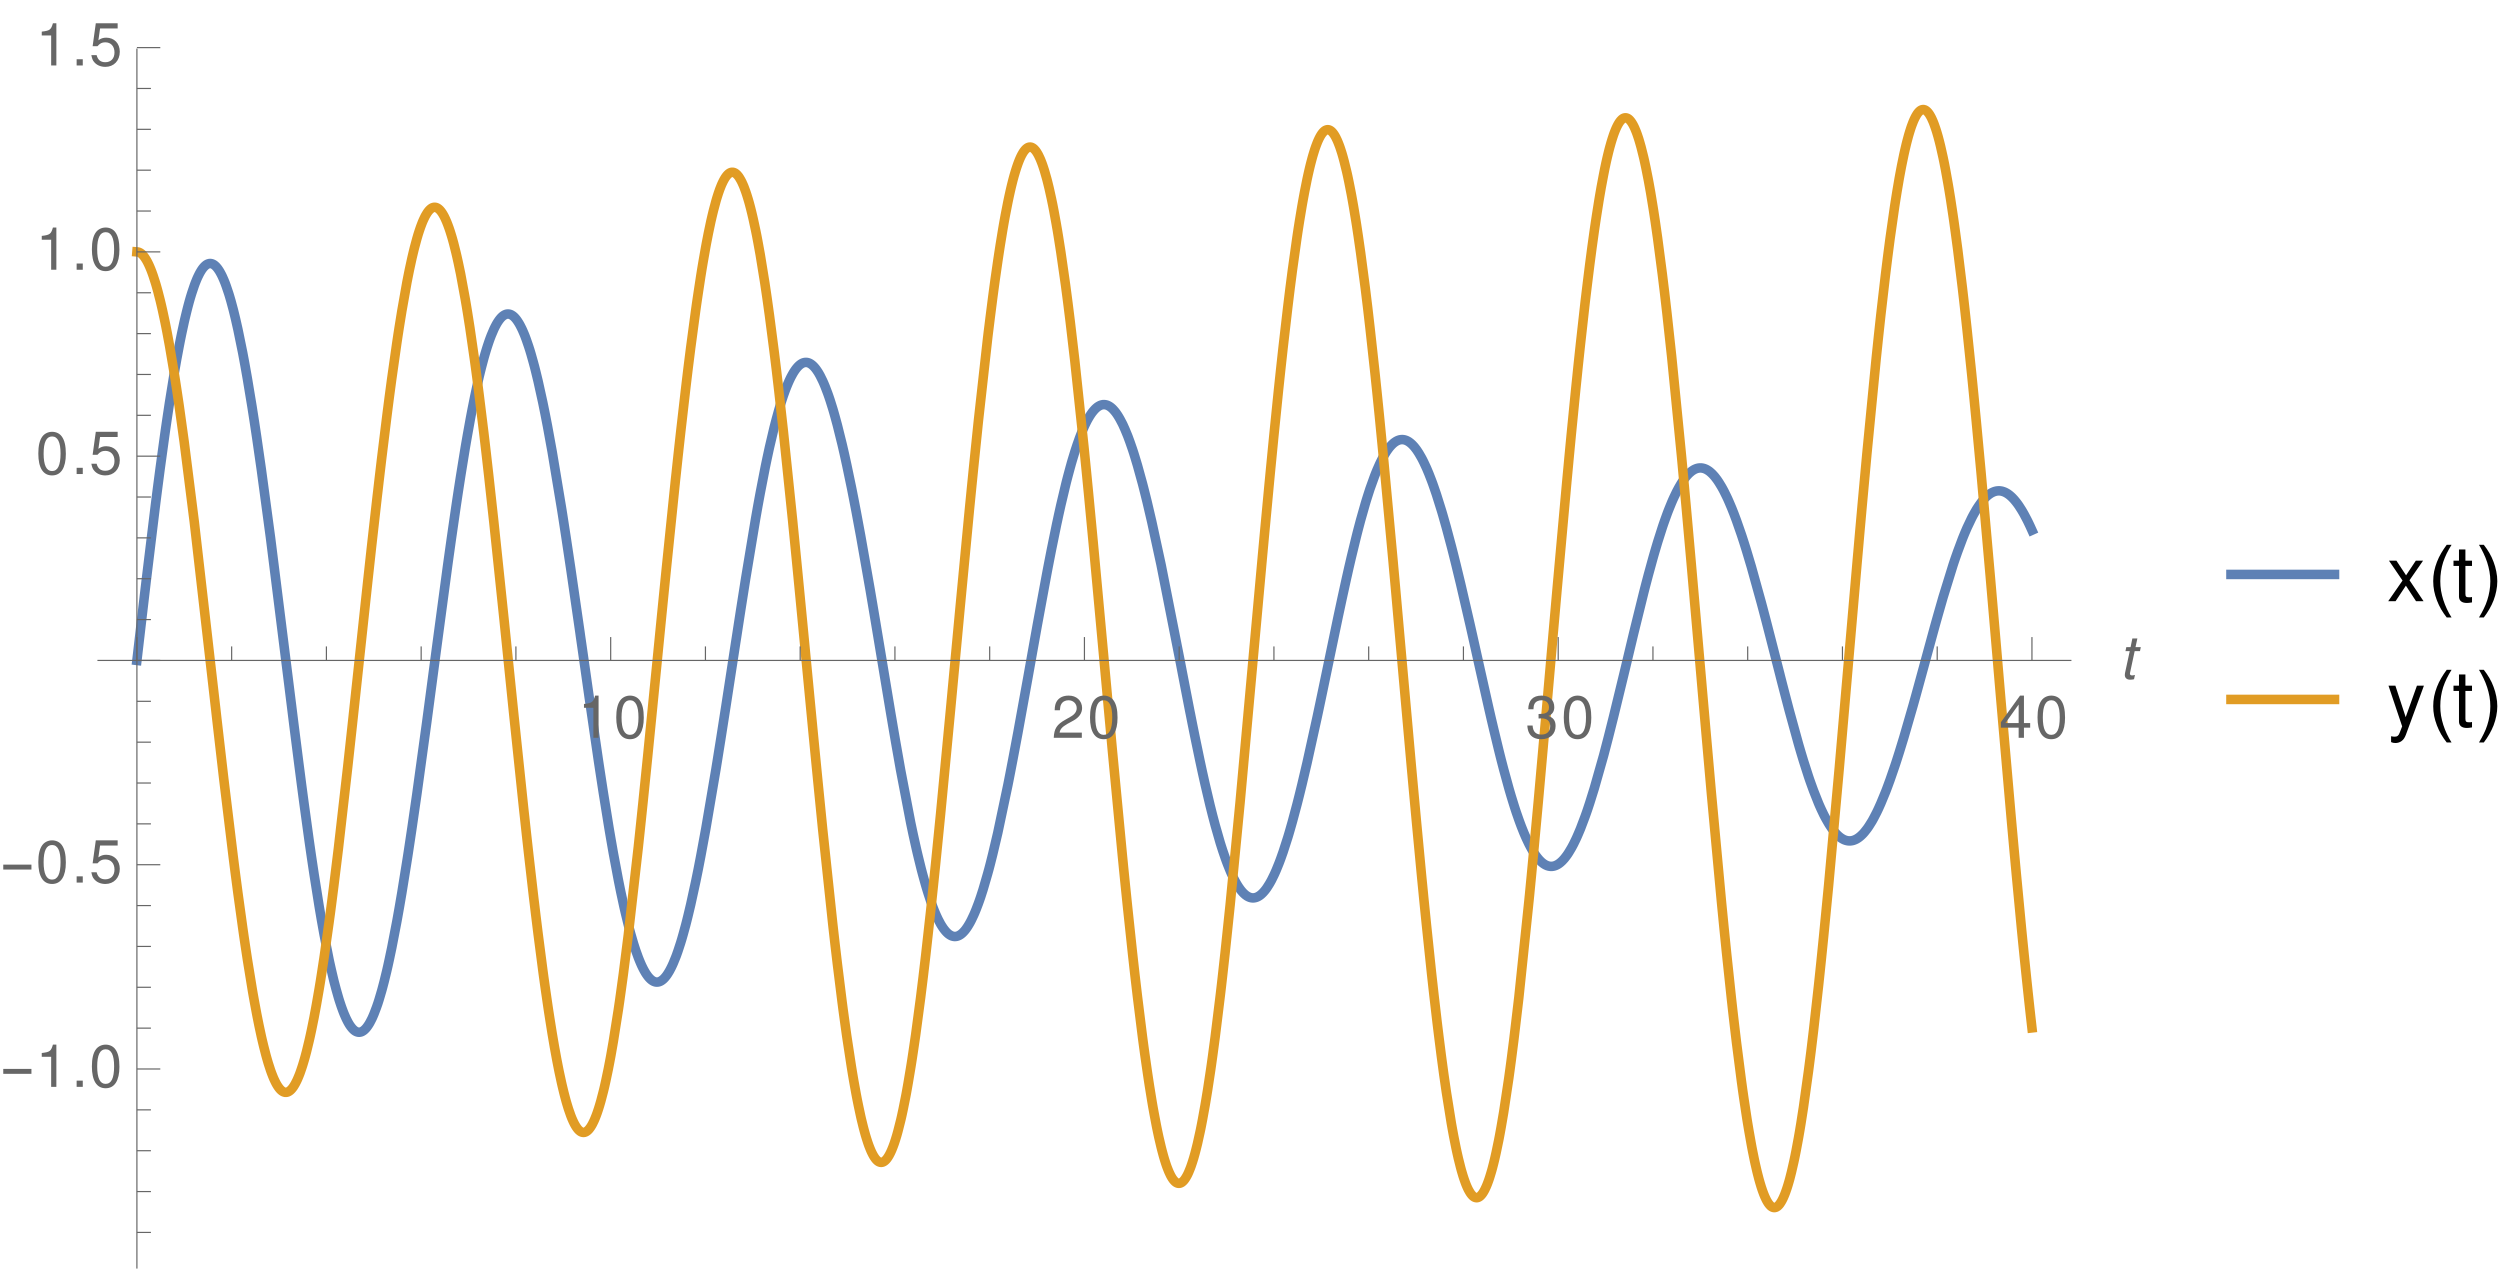 <?xml version="1.0" encoding="UTF-8"?>
<svg xmlns="http://www.w3.org/2000/svg" xmlns:xlink="http://www.w3.org/1999/xlink" width="420pt" height="214pt" viewBox="0 0 420 214" version="1.1">
<defs>
<g>
<symbol overflow="visible" id="glyph0-0">
<path style="stroke:none;" d=""/>
</symbol>
<symbol overflow="visible" id="glyph0-1">
<path style="stroke:none;" d="M 2.594 -5.047 L 2.594 0 L 3.469 0 L 3.469 -7.094 L 2.891 -7.094 C 2.578 -6 2.375 -5.844 1.016 -5.688 L 1.016 -5.047 Z M 2.594 -5.047 "/>
</symbol>
<symbol overflow="visible" id="glyph0-2">
<path style="stroke:none;" d="M 2.75 -7.094 C 2.094 -7.094 1.484 -6.797 1.125 -6.312 C 0.656 -5.688 0.438 -4.734 0.438 -3.438 C 0.438 -1.047 1.234 0.234 2.75 0.234 C 4.25 0.234 5.062 -1.047 5.062 -3.375 C 5.062 -4.75 4.844 -5.672 4.375 -6.312 C 4.016 -6.812 3.422 -7.094 2.75 -7.094 Z M 2.75 -6.312 C 3.703 -6.312 4.172 -5.344 4.172 -3.453 C 4.172 -1.438 3.703 -0.5 2.734 -0.5 C 1.797 -0.5 1.328 -1.484 1.328 -3.422 C 1.328 -5.359 1.797 -6.312 2.75 -6.312 Z M 2.75 -6.312 "/>
</symbol>
<symbol overflow="visible" id="glyph0-3">
<path style="stroke:none;" d="M 5.062 -0.875 L 1.328 -0.875 C 1.422 -1.453 1.734 -1.812 2.609 -2.328 L 3.609 -2.875 C 4.594 -3.406 5.109 -4.141 5.109 -5.016 C 5.109 -5.594 4.875 -6.156 4.453 -6.531 C 4.031 -6.906 3.516 -7.094 2.844 -7.094 C 1.938 -7.094 1.266 -6.766 0.875 -6.172 C 0.625 -5.797 0.516 -5.344 0.5 -4.625 L 1.375 -4.625 C 1.406 -5.109 1.469 -5.406 1.594 -5.625 C 1.812 -6.062 2.281 -6.312 2.812 -6.312 C 3.609 -6.312 4.203 -5.75 4.203 -4.984 C 4.203 -4.438 3.875 -3.953 3.25 -3.594 L 2.328 -3.062 C 0.844 -2.234 0.422 -1.562 0.344 0 L 5.062 0 Z M 5.062 -0.875 "/>
</symbol>
<symbol overflow="visible" id="glyph0-4">
<path style="stroke:none;" d="M 2.203 -3.25 L 2.312 -3.25 L 2.688 -3.266 C 3.656 -3.266 4.156 -2.812 4.156 -1.969 C 4.156 -1.078 3.609 -0.547 2.688 -0.547 C 1.734 -0.547 1.266 -1.031 1.203 -2.062 L 0.312 -2.062 C 0.359 -1.484 0.453 -1.125 0.625 -0.797 C 0.984 -0.125 1.688 0.234 2.656 0.234 C 4.125 0.234 5.062 -0.641 5.062 -1.984 C 5.062 -2.875 4.703 -3.375 3.859 -3.672 C 4.516 -3.938 4.844 -4.438 4.844 -5.141 C 4.844 -6.359 4.047 -7.094 2.688 -7.094 C 1.266 -7.094 0.5 -6.312 0.469 -4.797 L 1.344 -4.797 C 1.359 -5.234 1.406 -5.469 1.516 -5.688 C 1.703 -6.078 2.156 -6.312 2.703 -6.312 C 3.484 -6.312 3.953 -5.859 3.953 -5.109 C 3.953 -4.609 3.766 -4.312 3.375 -4.156 C 3.141 -4.047 2.828 -4.016 2.203 -4 Z M 2.203 -3.25 "/>
</symbol>
<symbol overflow="visible" id="glyph0-5">
<path style="stroke:none;" d="M 3.266 -1.703 L 3.266 0 L 4.156 0 L 4.156 -1.703 L 5.203 -1.703 L 5.203 -2.484 L 4.156 -2.484 L 4.156 -7.094 L 3.5 -7.094 L 0.281 -2.625 L 0.281 -1.703 Z M 3.266 -2.484 L 1.047 -2.484 L 3.266 -5.594 Z M 3.266 -2.484 "/>
</symbol>
<symbol overflow="visible" id="glyph0-6">
<path style="stroke:none;" d="M 1.906 -1.047 L 0.875 -1.047 L 0.875 0 L 1.906 0 Z M 1.906 -1.047 "/>
</symbol>
<symbol overflow="visible" id="glyph0-7">
<path style="stroke:none;" d="M 4.766 -7.094 L 1.094 -7.094 L 0.562 -3.234 L 1.375 -3.234 C 1.797 -3.719 2.125 -3.891 2.688 -3.891 C 3.625 -3.891 4.234 -3.234 4.234 -2.188 C 4.234 -1.172 3.641 -0.547 2.688 -0.547 C 1.906 -0.547 1.438 -0.938 1.234 -1.734 L 0.344 -1.734 C 0.469 -1.156 0.562 -0.875 0.781 -0.625 C 1.188 -0.078 1.906 0.234 2.703 0.234 C 4.125 0.234 5.125 -0.812 5.125 -2.312 C 5.125 -3.703 4.203 -4.672 2.844 -4.672 C 2.344 -4.672 1.938 -4.547 1.531 -4.234 L 1.812 -6.219 L 4.766 -6.219 Z M 4.766 -7.094 "/>
</symbol>
<symbol overflow="visible" id="glyph1-0">
<path style="stroke:none;" d=""/>
</symbol>
<symbol overflow="visible" id="glyph1-1">
<path style="stroke:none;" d="M 3.656 -5.234 L 2.766 -5.234 L 3.078 -6.688 L 2.234 -6.688 L 1.938 -5.234 L 1.219 -5.234 L 1.078 -4.562 L 1.797 -4.562 L 1 -0.875 C 0.984 -0.766 0.969 -0.656 0.969 -0.562 C 0.969 -0.062 1.312 0.234 1.859 0.234 C 2.062 0.234 2.375 0.203 2.516 0.156 L 2.672 -0.562 C 2.359 -0.5 2.312 -0.484 2.188 -0.484 C 1.969 -0.484 1.828 -0.594 1.828 -0.766 C 1.828 -0.797 1.844 -0.844 1.844 -0.906 L 2.625 -4.562 L 3.516 -4.562 Z M 3.656 -5.234 "/>
</symbol>
<symbol overflow="visible" id="glyph2-0">
<path style="stroke:none;" d="M 0.625 0 L 0.625 -8 L 4.375 -8 L 4.375 0 Z M 1.25 -0.625 L 3.75 -0.625 L 3.75 -7.375 L 1.25 -7.375 Z M 1.25 -0.625 "/>
</symbol>
<symbol overflow="visible" id="glyph2-1">
<path style="stroke:none;" d="M 5.281 -2.188 L 0.547 -2.188 L 0.547 -3.016 L 5.281 -3.016 Z M 5.281 -2.188 "/>
</symbol>
<symbol overflow="visible" id="glyph3-0">
<path style="stroke:none;" d=""/>
</symbol>
<symbol overflow="visible" id="glyph3-1">
<path style="stroke:none;" d="M 3.797 -3.516 L 6.078 -6.812 L 4.859 -6.812 L 3.219 -4.344 L 1.594 -6.812 L 0.344 -6.812 L 2.625 -3.469 L 0.219 0 L 1.453 0 L 3.188 -2.609 L 4.891 0 L 6.156 0 Z M 3.797 -3.516 "/>
</symbol>
<symbol overflow="visible" id="glyph3-2">
<path style="stroke:none;" d="M 3.297 -6.812 L 2.188 -6.812 L 2.188 -8.688 L 1.109 -8.688 L 1.109 -6.812 L 0.188 -6.812 L 0.188 -5.922 L 1.109 -5.922 L 1.109 -0.781 C 1.109 -0.094 1.578 0.297 2.422 0.297 C 2.672 0.297 2.938 0.266 3.297 0.203 L 3.297 -0.703 C 3.156 -0.656 2.984 -0.656 2.781 -0.656 C 2.312 -0.656 2.188 -0.781 2.188 -1.266 L 2.188 -5.922 L 3.297 -5.922 Z M 3.297 -6.812 "/>
</symbol>
<symbol overflow="visible" id="glyph3-3">
<path style="stroke:none;" d="M 5.047 -6.812 L 3.156 -1.516 L 1.422 -6.812 L 0.266 -6.812 L 2.562 0.031 L 2.141 1.109 C 1.969 1.594 1.734 1.766 1.281 1.766 C 1.125 1.766 0.938 1.734 0.703 1.688 L 0.703 2.672 C 0.922 2.781 1.141 2.828 1.438 2.828 C 1.781 2.828 2.156 2.719 2.438 2.516 C 2.781 2.266 2.984 1.969 3.188 1.438 L 6.219 -6.812 Z M 5.047 -6.812 "/>
</symbol>
<symbol overflow="visible" id="glyph4-0">
<path style="stroke:none;" d="M 0.812 0 L 0.812 -10.391 L 5.688 -10.391 L 5.688 0 Z M 1.625 -0.812 L 4.875 -0.812 L 4.875 -9.578 L 1.625 -9.578 Z M 1.625 -0.812 "/>
</symbol>
<symbol overflow="visible" id="glyph4-1">
<path style="stroke:none;" d="M 3.859 2.734 L 3.047 2.734 C 2.703 2.297 2.391 1.836 2.109 1.359 C 1.836 0.879 1.602 0.383 1.406 -0.125 C 1.207 -0.645 1.051 -1.176 0.938 -1.719 C 0.832 -2.258 0.781 -2.805 0.781 -3.359 C 0.781 -3.922 0.832 -4.473 0.938 -5.016 C 1.051 -5.555 1.207 -6.082 1.406 -6.594 C 1.602 -7.102 1.844 -7.598 2.125 -8.078 C 2.406 -8.555 2.711 -9.02 3.047 -9.469 L 3.859 -9.469 C 3.555 -8.977 3.285 -8.492 3.047 -8.016 C 2.816 -7.535 2.617 -7.051 2.453 -6.562 C 2.297 -6.07 2.176 -5.562 2.094 -5.031 C 2.008 -4.508 1.969 -3.957 1.969 -3.375 C 1.969 -2.832 2.008 -2.297 2.094 -1.766 C 2.188 -1.234 2.316 -0.707 2.484 -0.188 C 2.648 0.32 2.848 0.82 3.078 1.312 C 3.305 1.801 3.566 2.273 3.859 2.734 Z M 3.859 2.734 "/>
</symbol>
<symbol overflow="visible" id="glyph4-2">
<path style="stroke:none;" d="M 3.547 -3.359 C 3.547 -2.805 3.488 -2.258 3.375 -1.719 C 3.27 -1.176 3.117 -0.648 2.922 -0.141 C 2.723 0.367 2.484 0.863 2.203 1.344 C 1.93 1.82 1.625 2.285 1.281 2.734 L 0.469 2.734 C 0.77 2.242 1.035 1.758 1.266 1.281 C 1.504 0.812 1.703 0.328 1.859 -0.172 C 2.023 -0.672 2.148 -1.18 2.234 -1.703 C 2.328 -2.223 2.375 -2.773 2.375 -3.359 C 2.375 -3.898 2.328 -4.438 2.234 -4.969 C 2.141 -5.5 2.008 -6.02 1.844 -6.531 C 1.676 -7.051 1.473 -7.555 1.234 -8.047 C 1.004 -8.535 0.75 -9.008 0.469 -9.469 L 1.281 -9.469 C 1.625 -9.031 1.938 -8.57 2.219 -8.094 C 2.5 -7.613 2.734 -7.113 2.922 -6.594 C 3.117 -6.082 3.27 -5.551 3.375 -5 C 3.488 -4.457 3.547 -3.91 3.547 -3.359 Z M 3.547 -3.359 "/>
</symbol>
</g>
<clipPath id="clip1">
  <path d="M 16 36 L 349 36 L 349 181 L 16 181 Z M 16 36 "/>
</clipPath>
<clipPath id="clip2">
  <path d="M 16 11 L 349 11 L 349 211 L 16 211 Z M 16 11 "/>
</clipPath>
<clipPath id="clip3">
  <path d="M 374 95 L 394 95 L 394 98 L 374 98 Z M 374 95 "/>
</clipPath>
<clipPath id="clip4">
  <path d="M 374 116 L 394 116 L 394 119 L 374 119 Z M 374 116 "/>
</clipPath>
</defs>
<g id="surface42">
<g clip-path="url(#clip1)" clip-rule="nonzero">
<path style="fill:none;stroke-width:1.6;stroke-linecap:square;stroke-linejoin:miter;stroke:rgb(36.841%,50.677%,70.979%);stroke-opacity:1;stroke-miterlimit:3.25;" d="M 23 110.953 L 23.098 110.113 L 23.195 109.27 L 23.781 104.23 L 24.562 97.57 L 26.125 84.734 L 26.223 83.961 L 26.32 83.195 L 26.516 81.676 L 26.906 78.691 L 27.688 72.992 L 27.785 72.305 L 27.883 71.625 L 28.078 70.289 L 28.469 67.691 L 29.25 62.844 L 29.355 62.223 L 29.461 61.613 L 29.672 60.418 L 30.098 58.148 L 30.203 57.605 L 30.309 57.07 L 30.52 56.035 L 30.941 54.086 L 31.047 53.625 L 31.156 53.172 L 31.367 52.301 L 31.473 51.883 L 31.578 51.473 L 31.789 50.688 L 31.895 50.312 L 32 49.949 L 32.215 49.25 L 32.637 47.992 L 32.742 47.703 L 32.848 47.43 L 33.059 46.91 L 33.164 46.668 L 33.273 46.438 L 33.484 46.012 L 33.59 45.816 L 33.695 45.633 L 33.801 45.461 L 33.906 45.297 L 34.012 45.148 L 34.117 45.012 L 34.223 44.887 L 34.332 44.77 L 34.438 44.668 L 34.543 44.578 L 34.648 44.496 L 34.754 44.43 L 34.859 44.375 L 34.965 44.332 L 35.07 44.301 L 35.176 44.277 L 35.281 44.27 L 35.391 44.273 L 35.496 44.289 L 35.602 44.316 L 35.707 44.355 L 35.812 44.406 L 35.918 44.465 L 36.023 44.539 L 36.121 44.621 L 36.223 44.711 L 36.32 44.809 L 36.418 44.922 L 36.52 45.043 L 36.617 45.172 L 36.816 45.465 L 36.914 45.625 L 37.012 45.797 L 37.211 46.168 L 37.309 46.367 L 37.406 46.578 L 37.605 47.031 L 37.703 47.27 L 37.805 47.52 L 38 48.051 L 38.395 49.223 L 38.496 49.539 L 38.594 49.867 L 38.793 50.547 L 39.188 52.016 L 39.285 52.406 L 39.383 52.805 L 39.582 53.625 L 39.977 55.371 L 40.77 59.254 L 40.867 59.773 L 40.965 60.297 L 41.164 61.375 L 41.559 63.609 L 42.352 68.398 L 42.445 69.012 L 42.543 69.629 L 42.738 70.887 L 43.125 73.461 L 43.898 78.84 L 45.449 90.367 L 48.551 115.137 L 48.656 115.984 L 48.762 116.836 L 48.973 118.527 L 49.391 121.898 L 50.234 128.527 L 50.34 129.344 L 50.445 130.156 L 50.652 131.77 L 51.074 134.949 L 51.914 141.074 L 52.02 141.816 L 52.125 142.551 L 52.336 144.004 L 52.758 146.828 L 53.598 152.141 L 53.703 152.773 L 53.809 153.395 L 54.016 154.613 L 54.438 156.953 L 55.277 161.211 L 55.375 161.668 L 55.477 162.121 L 55.672 162.996 L 56.062 164.652 L 56.16 165.043 L 56.262 165.426 L 56.457 166.168 L 56.848 167.547 L 56.945 167.871 L 57.043 168.184 L 57.242 168.785 L 57.34 169.074 L 57.438 169.352 L 57.633 169.883 L 57.73 170.133 L 57.828 170.375 L 58.027 170.832 L 58.125 171.047 L 58.223 171.254 L 58.418 171.637 L 58.516 171.816 L 58.613 171.984 L 58.711 172.145 L 58.809 172.293 L 58.91 172.434 L 59.008 172.566 L 59.203 172.801 L 59.301 172.902 L 59.398 172.996 L 59.496 173.082 L 59.594 173.156 L 59.691 173.223 L 59.793 173.277 L 59.891 173.324 L 59.988 173.359 L 60.086 173.387 L 60.184 173.406 L 60.281 173.414 L 60.379 173.414 L 60.477 173.402 L 60.578 173.383 L 60.676 173.355 L 60.773 173.316 L 60.871 173.266 L 60.969 173.207 L 61.066 173.141 L 61.164 173.066 L 61.262 172.977 L 61.359 172.883 L 61.461 172.777 L 61.559 172.664 L 61.664 172.527 L 61.77 172.383 L 61.875 172.227 L 61.984 172.059 L 62.09 171.883 L 62.195 171.691 L 62.406 171.281 L 62.516 171.062 L 62.621 170.828 L 62.832 170.332 L 63.258 169.215 L 63.363 168.91 L 63.473 168.598 L 63.684 167.938 L 64.109 166.496 L 64.215 166.113 L 64.32 165.719 L 64.535 164.902 L 64.961 163.16 L 65.066 162.703 L 65.172 162.238 L 65.383 161.277 L 65.809 159.258 L 66.66 154.844 L 66.766 154.258 L 66.871 153.668 L 67.086 152.461 L 67.512 149.973 L 68.359 144.703 L 68.465 144.031 L 68.57 143.355 L 68.777 141.988 L 69.195 139.199 L 70.031 133.418 L 71.703 121.254 L 71.805 120.477 L 71.91 119.695 L 72.117 118.129 L 72.535 114.984 L 73.371 108.672 L 75.043 96.195 L 75.137 95.484 L 75.234 94.773 L 75.43 93.363 L 75.82 90.578 L 76.598 85.176 L 76.695 84.52 L 76.793 83.867 L 76.988 82.574 L 77.379 80.051 L 78.156 75.25 L 78.254 74.676 L 78.352 74.109 L 78.547 72.992 L 78.938 70.832 L 79.031 70.309 L 79.129 69.793 L 79.324 68.777 L 79.715 66.832 L 79.812 66.363 L 79.91 65.902 L 80.105 65 L 80.492 63.289 L 80.59 62.879 L 80.688 62.477 L 80.883 61.695 L 81.273 60.223 L 81.379 59.848 L 81.484 59.48 L 81.695 58.773 L 81.801 58.434 L 81.906 58.105 L 82.117 57.473 L 82.223 57.172 L 82.328 56.879 L 82.539 56.328 L 82.961 55.336 L 83.066 55.113 L 83.172 54.902 L 83.383 54.504 L 83.488 54.32 L 83.594 54.148 L 83.805 53.832 L 83.91 53.691 L 84.016 53.559 L 84.121 53.434 L 84.227 53.32 L 84.332 53.219 L 84.438 53.125 L 84.547 53.043 L 84.652 52.973 L 84.758 52.91 L 84.863 52.859 L 84.969 52.816 L 85.074 52.785 L 85.18 52.766 L 85.285 52.754 L 85.391 52.754 L 85.496 52.766 L 85.602 52.785 L 85.707 52.816 L 85.812 52.855 L 85.918 52.906 L 86.023 52.969 L 86.129 53.039 L 86.234 53.121 L 86.34 53.211 L 86.445 53.312 L 86.551 53.426 L 86.656 53.547 L 86.762 53.68 L 86.867 53.824 L 86.973 53.977 L 87.184 54.309 L 87.289 54.492 L 87.395 54.684 L 87.605 55.098 L 87.711 55.316 L 87.816 55.547 L 88.027 56.039 L 88.129 56.281 L 88.227 56.531 L 88.422 57.059 L 88.816 58.207 L 88.914 58.512 L 89.016 58.828 L 89.211 59.48 L 89.605 60.879 L 89.703 61.246 L 89.805 61.621 L 90 62.395 L 90.395 64.02 L 91.184 67.594 L 91.281 68.07 L 91.379 68.551 L 91.578 69.531 L 91.973 71.559 L 92.758 75.871 L 94.336 85.363 L 94.434 85.977 L 94.531 86.594 L 94.723 87.84 L 95.109 90.359 L 95.883 95.527 L 97.43 106.219 L 97.523 106.895 L 97.621 107.574 L 97.816 108.93 L 98.203 111.648 L 98.973 117.074 L 100.52 127.688 L 100.625 128.387 L 100.73 129.082 L 100.941 130.465 L 101.359 133.184 L 102.199 138.406 L 102.301 139.035 L 102.406 139.66 L 102.617 140.895 L 103.035 143.289 L 103.875 147.77 L 103.98 148.301 L 104.086 148.824 L 104.293 149.848 L 104.715 151.805 L 104.816 152.273 L 104.922 152.738 L 105.133 153.641 L 105.551 155.348 L 105.656 155.754 L 105.762 156.152 L 105.973 156.926 L 106.391 158.371 L 106.496 158.711 L 106.602 159.043 L 106.809 159.68 L 107.23 160.848 L 107.328 161.098 L 107.426 161.344 L 107.621 161.809 L 107.719 162.031 L 107.816 162.246 L 108.012 162.648 L 108.109 162.836 L 108.207 163.02 L 108.402 163.359 L 108.5 163.52 L 108.598 163.668 L 108.793 163.945 L 108.891 164.07 L 108.988 164.188 L 109.09 164.301 L 109.188 164.402 L 109.285 164.496 L 109.383 164.582 L 109.48 164.66 L 109.578 164.73 L 109.676 164.789 L 109.773 164.844 L 109.871 164.887 L 109.969 164.926 L 110.066 164.953 L 110.164 164.977 L 110.262 164.988 L 110.359 164.992 L 110.457 164.988 L 110.555 164.977 L 110.652 164.957 L 110.75 164.93 L 110.848 164.891 L 110.945 164.848 L 111.043 164.797 L 111.141 164.734 L 111.238 164.664 L 111.336 164.59 L 111.438 164.504 L 111.535 164.41 L 111.633 164.309 L 111.73 164.199 L 111.926 163.957 L 112.023 163.824 L 112.121 163.684 L 112.316 163.375 L 112.414 163.211 L 112.512 163.039 L 112.707 162.668 L 112.805 162.473 L 112.902 162.27 L 113.098 161.84 L 113.488 160.887 L 113.598 160.609 L 113.703 160.32 L 113.914 159.723 L 114.34 158.422 L 114.445 158.074 L 114.551 157.723 L 114.762 156.988 L 115.188 155.434 L 115.293 155.027 L 115.398 154.613 L 115.609 153.762 L 116.035 151.973 L 116.883 148.086 L 116.988 147.57 L 117.094 147.051 L 117.309 145.996 L 117.73 143.816 L 118.578 139.219 L 120.277 129.234 L 120.379 128.594 L 120.484 127.953 L 120.691 126.656 L 121.109 124.039 L 121.941 118.715 L 123.605 107.883 L 123.711 107.207 L 123.816 106.527 L 124.023 105.176 L 124.438 102.488 L 125.273 97.191 L 126.938 87.16 L 127.035 86.605 L 127.133 86.055 L 127.324 84.969 L 127.715 82.848 L 128.492 78.84 L 128.586 78.359 L 128.684 77.887 L 128.879 76.957 L 129.266 75.168 L 130.043 71.867 L 130.141 71.484 L 130.238 71.105 L 130.434 70.367 L 130.82 68.969 L 130.918 68.633 L 131.016 68.309 L 131.207 67.676 L 131.598 66.488 L 131.695 66.211 L 131.793 65.938 L 131.984 65.414 L 132.082 65.16 L 132.18 64.914 L 132.375 64.445 L 132.473 64.223 L 132.566 64.008 L 132.762 63.594 L 132.859 63.398 L 132.957 63.211 L 133.152 62.855 L 133.254 62.676 L 133.359 62.504 L 133.465 62.34 L 133.57 62.188 L 133.676 62.039 L 133.781 61.902 L 133.992 61.652 L 134.098 61.543 L 134.203 61.438 L 134.309 61.344 L 134.414 61.258 L 134.52 61.184 L 134.625 61.113 L 134.73 61.055 L 134.836 61.004 L 134.941 60.961 L 135.047 60.93 L 135.152 60.906 L 135.258 60.891 L 135.363 60.883 L 135.469 60.883 L 135.57 60.895 L 135.676 60.914 L 135.781 60.941 L 135.887 60.977 L 135.992 61.023 L 136.098 61.078 L 136.203 61.141 L 136.309 61.215 L 136.414 61.293 L 136.52 61.383 L 136.625 61.48 L 136.73 61.586 L 136.836 61.703 L 136.941 61.824 L 137.047 61.957 L 137.152 62.098 L 137.363 62.406 L 137.469 62.57 L 137.574 62.746 L 137.785 63.121 L 138.203 63.969 L 138.309 64.203 L 138.414 64.441 L 138.625 64.945 L 139.047 66.051 L 139.152 66.348 L 139.258 66.648 L 139.469 67.277 L 139.891 68.621 L 139.988 68.949 L 140.086 69.285 L 140.281 69.977 L 140.676 71.426 L 141.461 74.59 L 141.559 75.008 L 141.656 75.43 L 141.855 76.293 L 142.246 78.074 L 143.035 81.844 L 143.133 82.332 L 143.23 82.828 L 143.426 83.824 L 143.82 85.863 L 144.605 90.094 L 146.18 99.055 L 146.285 99.68 L 146.391 100.309 L 146.605 101.566 L 147.031 104.105 L 147.883 109.23 L 149.586 119.477 L 149.691 120.105 L 149.801 120.738 L 150.012 121.992 L 150.438 124.473 L 151.289 129.301 L 152.992 138.199 L 153.098 138.703 L 153.203 139.203 L 153.41 140.184 L 153.934 142.539 L 154.039 142.996 L 154.25 143.883 L 154.668 145.586 L 154.77 145.996 L 154.875 146.398 L 155.086 147.184 L 155.504 148.676 L 155.609 149.031 L 155.711 149.379 L 155.922 150.059 L 156.34 151.324 L 156.445 151.625 L 156.547 151.914 L 156.758 152.477 L 156.863 152.746 L 156.965 153.008 L 157.176 153.508 L 157.281 153.75 L 157.387 153.98 L 157.594 154.422 L 158.012 155.215 L 158.117 155.391 L 158.223 155.562 L 158.43 155.879 L 158.535 156.027 L 158.641 156.168 L 158.848 156.422 L 158.953 156.539 L 159.059 156.648 L 159.164 156.75 L 159.266 156.84 L 159.371 156.926 L 159.477 157 L 159.582 157.07 L 159.684 157.129 L 159.781 157.18 L 159.879 157.223 L 159.977 157.258 L 160.074 157.285 L 160.172 157.309 L 160.27 157.324 L 160.367 157.332 L 160.465 157.332 L 160.562 157.324 L 160.66 157.312 L 160.758 157.293 L 160.855 157.266 L 160.953 157.23 L 161.051 157.188 L 161.148 157.141 L 161.246 157.086 L 161.344 157.023 L 161.441 156.957 L 161.539 156.879 L 161.637 156.797 L 161.734 156.707 L 161.832 156.609 L 162.027 156.398 L 162.125 156.281 L 162.223 156.156 L 162.414 155.891 L 162.512 155.746 L 162.609 155.598 L 162.805 155.273 L 162.902 155.105 L 163 154.93 L 163.195 154.555 L 163.586 153.73 L 163.684 153.508 L 163.781 153.281 L 163.977 152.805 L 164.367 151.785 L 164.562 151.238 L 164.758 150.668 L 165.148 149.457 L 165.926 146.785 L 166.031 146.398 L 166.141 146.004 L 166.352 145.199 L 166.773 143.527 L 167.621 139.938 L 169.312 131.938 L 169.418 131.406 L 169.523 130.871 L 169.734 129.793 L 170.156 127.605 L 171.004 123.109 L 172.695 113.789 L 172.793 113.234 L 172.891 112.684 L 173.09 111.578 L 173.484 109.371 L 174.273 104.969 L 175.855 96.398 L 176.051 95.367 L 176.25 94.344 L 176.645 92.328 L 177.434 88.465 L 177.531 87.996 L 177.633 87.535 L 177.828 86.621 L 178.223 84.844 L 179.016 81.512 L 179.109 81.125 L 179.207 80.742 L 179.402 79.992 L 179.789 78.555 L 179.887 78.207 L 179.98 77.863 L 180.176 77.195 L 180.562 75.926 L 180.66 75.621 L 180.758 75.324 L 180.949 74.742 L 181.336 73.648 L 181.434 73.391 L 181.531 73.137 L 181.723 72.648 L 182.113 71.742 L 182.207 71.531 L 182.305 71.324 L 182.5 70.93 L 182.594 70.742 L 182.691 70.559 L 182.887 70.211 L 182.984 70.051 L 183.078 69.891 L 183.273 69.594 L 183.371 69.453 L 183.465 69.32 L 183.66 69.074 L 183.758 68.961 L 183.855 68.852 L 183.949 68.75 L 184.047 68.652 L 184.145 68.562 L 184.242 68.48 L 184.336 68.402 L 184.434 68.332 L 184.531 68.27 L 184.629 68.211 L 184.727 68.16 L 184.82 68.113 L 184.918 68.074 L 185.016 68.043 L 185.113 68.016 L 185.207 67.996 L 185.312 67.98 L 185.418 67.977 L 185.523 67.977 L 185.629 67.984 L 185.734 68 L 185.84 68.023 L 185.945 68.051 L 186.051 68.09 L 186.152 68.137 L 186.258 68.188 L 186.363 68.25 L 186.469 68.316 L 186.574 68.391 L 186.68 68.473 L 186.891 68.66 L 186.992 68.766 L 187.098 68.879 L 187.309 69.125 L 187.414 69.258 L 187.52 69.398 L 187.73 69.703 L 187.832 69.863 L 187.938 70.035 L 188.148 70.395 L 188.57 71.195 L 188.676 71.414 L 188.777 71.641 L 188.988 72.109 L 189.41 73.125 L 189.516 73.398 L 189.617 73.672 L 189.828 74.246 L 190.25 75.461 L 190.355 75.781 L 190.461 76.105 L 190.668 76.773 L 191.09 78.172 L 191.93 81.215 L 192.027 81.59 L 192.125 81.969 L 192.32 82.738 L 192.715 84.324 L 193.496 87.66 L 195.066 94.898 L 198.199 110.766 L 198.309 111.316 L 198.625 112.969 L 199.051 115.168 L 199.898 119.52 L 200.008 120.055 L 200.113 120.59 L 200.324 121.656 L 200.75 123.766 L 201.598 127.848 L 201.707 128.348 L 201.812 128.84 L 202.023 129.816 L 202.449 131.723 L 203.297 135.328 L 203.406 135.758 L 203.512 136.184 L 203.723 137.02 L 204.148 138.629 L 204.996 141.586 L 205.102 141.922 L 205.207 142.254 L 205.414 142.898 L 205.832 144.121 L 205.938 144.414 L 206.039 144.695 L 206.25 145.25 L 206.668 146.277 L 206.77 146.52 L 206.875 146.754 L 207.082 147.203 L 207.188 147.422 L 207.293 147.629 L 207.5 148.031 L 207.605 148.219 L 207.707 148.406 L 207.918 148.754 L 208.023 148.918 L 208.125 149.074 L 208.336 149.371 L 208.438 149.508 L 208.543 149.641 L 208.648 149.762 L 208.75 149.883 L 208.855 149.992 L 208.961 150.098 L 209.168 150.285 L 209.273 150.371 L 209.379 150.445 L 209.48 150.516 L 209.586 150.582 L 209.691 150.637 L 209.793 150.688 L 209.898 150.73 L 210.004 150.77 L 210.105 150.797 L 210.211 150.82 L 210.316 150.836 L 210.418 150.848 L 210.523 150.848 L 210.629 150.844 L 210.734 150.832 L 210.836 150.812 L 210.941 150.789 L 211.047 150.758 L 211.148 150.719 L 211.254 150.672 L 211.359 150.621 L 211.461 150.562 L 211.566 150.496 L 211.672 150.422 L 211.77 150.348 L 211.867 150.27 L 211.961 150.184 L 212.156 149.996 L 212.254 149.891 L 212.449 149.668 L 212.547 149.547 L 212.645 149.422 L 212.84 149.152 L 213.227 148.543 L 213.324 148.379 L 213.422 148.207 L 213.617 147.852 L 214.004 147.066 L 214.102 146.859 L 214.199 146.645 L 214.395 146.203 L 214.781 145.254 L 214.879 145.008 L 214.977 144.754 L 215.172 144.23 L 215.562 143.129 L 216.34 140.715 L 216.438 140.395 L 216.535 140.07 L 216.727 139.41 L 217.117 138.043 L 217.895 135.137 L 218 134.727 L 218.105 134.312 L 218.316 133.473 L 218.738 131.754 L 219.582 128.168 L 221.27 120.523 L 221.375 120.031 L 221.48 119.535 L 221.691 118.539 L 222.113 116.535 L 222.957 112.488 L 224.645 104.391 L 224.742 103.922 L 224.84 103.457 L 225.039 102.531 L 225.434 100.691 L 226.219 97.105 L 226.32 96.668 L 226.418 96.23 L 226.613 95.363 L 227.008 93.668 L 227.797 90.418 L 227.992 89.637 L 228.188 88.875 L 228.582 87.391 L 229.371 84.617 L 229.469 84.289 L 229.566 83.969 L 229.766 83.336 L 230.156 82.125 L 230.945 79.934 L 231.043 79.688 L 231.137 79.445 L 231.332 78.973 L 231.719 78.094 L 231.812 77.887 L 231.91 77.684 L 232.105 77.293 L 232.488 76.57 L 232.684 76.242 L 232.875 75.934 L 232.973 75.789 L 233.07 75.648 L 233.262 75.379 L 233.359 75.254 L 233.453 75.133 L 233.648 74.91 L 233.746 74.805 L 233.84 74.707 L 234.035 74.523 L 234.129 74.441 L 234.227 74.363 L 234.324 74.293 L 234.422 74.227 L 234.516 74.164 L 234.613 74.109 L 234.711 74.059 L 234.805 74.012 L 234.902 73.973 L 235 73.941 L 235.094 73.91 L 235.191 73.887 L 235.289 73.871 L 235.387 73.859 L 235.48 73.852 L 235.578 73.848 L 235.676 73.855 L 235.77 73.863 L 235.867 73.879 L 235.965 73.898 L 236.062 73.926 L 236.156 73.957 L 236.254 73.992 L 236.352 74.035 L 236.445 74.082 L 236.641 74.191 L 236.734 74.258 L 236.832 74.328 L 236.93 74.402 L 237.121 74.566 L 237.227 74.664 L 237.332 74.77 L 237.543 74.996 L 237.645 75.121 L 237.75 75.25 L 237.961 75.527 L 238.066 75.676 L 238.168 75.832 L 238.379 76.156 L 238.797 76.879 L 238.902 77.074 L 239.008 77.277 L 239.215 77.695 L 239.637 78.598 L 239.742 78.84 L 239.844 79.086 L 240.055 79.59 L 240.473 80.664 L 240.578 80.945 L 240.684 81.23 L 240.891 81.816 L 241.312 83.043 L 242.148 85.707 L 242.254 86.059 L 242.359 86.414 L 242.566 87.137 L 242.988 88.625 L 243.824 91.758 L 243.922 92.137 L 244.02 92.52 L 244.215 93.289 L 244.605 94.855 L 245.387 98.086 L 246.953 104.852 L 247.344 106.586 L 247.734 108.332 L 248.516 111.836 L 250.078 118.785 L 250.184 119.25 L 250.289 119.707 L 250.5 120.625 L 250.926 122.434 L 251.773 125.941 L 251.879 126.371 L 251.984 126.793 L 252.195 127.629 L 252.621 129.262 L 253.469 132.352 L 253.574 132.723 L 253.68 133.086 L 253.891 133.801 L 254.316 135.176 L 254.422 135.512 L 254.527 135.84 L 254.738 136.48 L 255.164 137.703 L 255.27 137.996 L 255.375 138.285 L 255.586 138.848 L 256.008 139.906 L 256.117 140.16 L 256.223 140.406 L 256.434 140.883 L 256.855 141.77 L 256.957 141.965 L 257.055 142.152 L 257.254 142.516 L 257.352 142.691 L 257.449 142.859 L 257.648 143.184 L 257.746 143.336 L 257.848 143.488 L 258.043 143.77 L 258.145 143.902 L 258.242 144.031 L 258.441 144.273 L 258.539 144.387 L 258.637 144.496 L 258.836 144.695 L 258.934 144.789 L 259.031 144.875 L 259.23 145.035 L 259.328 145.105 L 259.43 145.172 L 259.527 145.234 L 259.625 145.289 L 259.727 145.34 L 259.922 145.426 L 260.023 145.457 L 260.121 145.488 L 260.219 145.512 L 260.32 145.527 L 260.418 145.543 L 260.516 145.551 L 260.715 145.551 L 260.812 145.539 L 260.914 145.527 L 261.012 145.508 L 261.109 145.484 L 261.207 145.453 L 261.309 145.418 L 261.406 145.379 L 261.504 145.332 L 261.605 145.281 L 261.703 145.227 L 261.801 145.164 L 261.902 145.098 L 262.098 144.949 L 262.199 144.863 L 262.395 144.684 L 262.496 144.586 L 262.594 144.48 L 262.793 144.262 L 262.891 144.141 L 262.988 144.016 L 263.188 143.754 L 263.285 143.617 L 263.383 143.477 L 263.574 143.18 L 263.961 142.531 L 264.059 142.359 L 264.156 142.18 L 264.352 141.812 L 264.738 141.02 L 264.836 140.809 L 264.934 140.594 L 265.125 140.156 L 265.516 139.23 L 266.289 137.188 L 266.484 136.641 L 266.68 136.078 L 267.066 134.914 L 267.84 132.438 L 269.395 126.961 L 269.5 126.566 L 269.602 126.172 L 269.812 125.375 L 270.234 123.754 L 271.074 120.418 L 272.758 113.492 L 272.863 113.055 L 272.969 112.613 L 273.18 111.734 L 273.602 109.973 L 274.441 106.461 L 276.125 99.641 L 276.32 98.875 L 276.516 98.117 L 276.91 96.625 L 277.695 93.766 L 277.891 93.078 L 278.09 92.402 L 278.48 91.09 L 279.266 88.625 L 279.363 88.332 L 279.461 88.043 L 279.66 87.477 L 280.051 86.395 L 280.148 86.133 L 280.246 85.875 L 280.445 85.375 L 280.836 84.418 L 281.031 83.965 L 281.23 83.531 L 281.621 82.715 L 281.719 82.52 L 281.82 82.332 L 282.016 81.965 L 282.406 81.293 L 282.516 81.121 L 282.621 80.957 L 282.832 80.645 L 282.938 80.496 L 283.047 80.352 L 283.258 80.082 L 283.363 79.957 L 283.473 79.836 L 283.684 79.609 L 283.789 79.508 L 283.898 79.41 L 284.109 79.23 L 284.215 79.148 L 284.32 79.074 L 284.43 79.004 L 284.535 78.938 L 284.641 78.879 L 284.746 78.828 L 284.855 78.781 L 284.961 78.738 L 285.066 78.703 L 285.172 78.676 L 285.281 78.648 L 285.387 78.633 L 285.492 78.621 L 285.598 78.613 L 285.707 78.613 L 285.812 78.617 L 285.918 78.629 L 286.023 78.645 L 286.129 78.668 L 286.238 78.695 L 286.344 78.727 L 286.555 78.812 L 286.664 78.863 L 286.77 78.922 L 286.875 78.984 L 286.98 79.051 L 287.09 79.125 L 287.195 79.203 L 287.301 79.289 L 287.512 79.477 L 287.621 79.578 L 287.727 79.688 L 287.938 79.918 L 288.047 80.043 L 288.152 80.172 L 288.363 80.449 L 288.473 80.594 L 288.578 80.746 L 288.789 81.062 L 289.215 81.762 L 289.426 82.137 L 289.633 82.527 L 290.051 83.371 L 290.156 83.59 L 290.262 83.816 L 290.469 84.285 L 290.887 85.266 L 290.992 85.523 L 291.094 85.785 L 291.305 86.316 L 291.723 87.43 L 292.559 89.828 L 292.664 90.145 L 292.766 90.461 L 292.977 91.109 L 293.395 92.438 L 294.23 95.227 L 295.898 101.238 L 295.996 101.605 L 296.094 101.969 L 296.289 102.707 L 296.68 104.191 L 297.457 107.203 L 299.02 113.301 L 299.113 113.68 L 299.211 114.062 L 299.406 114.82 L 299.797 116.328 L 300.578 119.305 L 302.137 124.965 L 302.242 125.332 L 302.559 126.41 L 302.98 127.805 L 303.824 130.434 L 303.93 130.746 L 304.035 131.055 L 304.25 131.66 L 304.672 132.824 L 305.516 134.953 L 305.621 135.199 L 305.727 135.441 L 305.938 135.91 L 306.359 136.797 L 306.465 137.008 L 306.57 137.211 L 306.785 137.605 L 307.207 138.34 L 307.312 138.512 L 307.418 138.676 L 307.629 138.992 L 307.734 139.145 L 307.84 139.289 L 308.051 139.566 L 308.156 139.699 L 308.262 139.824 L 308.473 140.059 L 308.578 140.168 L 308.684 140.273 L 308.895 140.469 L 308.996 140.551 L 309.094 140.633 L 309.191 140.707 L 309.289 140.777 L 309.391 140.84 L 309.488 140.902 L 309.684 141.012 L 309.785 141.059 L 309.883 141.102 L 310.078 141.172 L 310.18 141.199 L 310.277 141.223 L 310.375 141.242 L 310.473 141.258 L 310.574 141.266 L 310.672 141.273 L 310.77 141.273 L 310.867 141.27 L 310.969 141.258 L 311.066 141.246 L 311.262 141.207 L 311.363 141.18 L 311.559 141.109 L 311.656 141.066 L 311.758 141.023 L 311.855 140.973 L 311.953 140.918 L 312.051 140.855 L 312.152 140.793 L 312.25 140.723 L 312.445 140.574 L 312.547 140.488 L 312.645 140.402 L 312.84 140.215 L 312.941 140.117 L 313.039 140.012 L 313.234 139.789 L 313.629 139.289 L 313.73 139.152 L 313.828 139.016 L 314.023 138.723 L 314.418 138.09 L 314.52 137.922 L 314.617 137.75 L 314.812 137.391 L 315.207 136.629 L 315.305 136.434 L 315.402 136.234 L 315.594 135.828 L 315.98 134.965 L 316.754 133.09 L 316.852 132.844 L 316.949 132.59 L 317.141 132.078 L 317.527 131.023 L 318.301 128.781 L 318.398 128.492 L 318.496 128.199 L 318.688 127.605 L 319.074 126.395 L 319.848 123.875 L 321.395 118.531 L 321.605 117.781 L 321.816 117.027 L 322.234 115.508 L 323.074 112.441 L 324.754 106.289 L 324.859 105.91 L 324.961 105.531 L 325.172 104.773 L 325.594 103.277 L 326.43 100.355 L 328.109 94.934 L 328.207 94.637 L 328.305 94.344 L 328.5 93.77 L 328.895 92.652 L 329.676 90.562 L 329.773 90.316 L 329.871 90.074 L 330.066 89.598 L 330.457 88.684 L 331.242 87.031 L 331.438 86.656 L 331.633 86.297 L 332.023 85.621 L 332.121 85.461 L 332.223 85.305 L 332.418 85.008 L 332.809 84.457 L 333.004 84.207 L 333.199 83.973 L 333.297 83.863 L 333.395 83.758 L 333.59 83.555 L 333.688 83.461 L 333.785 83.371 L 333.984 83.203 L 334.082 83.125 L 334.18 83.055 L 334.375 82.918 L 334.484 82.852 L 334.594 82.789 L 334.703 82.734 L 334.812 82.684 L 334.922 82.637 L 335.031 82.594 L 335.141 82.559 L 335.359 82.504 L 335.469 82.484 L 335.574 82.473 L 335.684 82.465 L 335.793 82.461 L 335.902 82.461 L 336.012 82.469 L 336.23 82.5 L 336.34 82.523 L 336.449 82.555 L 336.559 82.59 L 336.668 82.629 L 336.777 82.672 L 336.887 82.723 L 337.105 82.84 L 337.215 82.906 L 337.324 82.977 L 337.434 83.055 L 337.543 83.137 L 337.652 83.223 L 337.871 83.414 L 337.98 83.516 L 338.09 83.625 L 338.309 83.855 L 338.418 83.98 L 338.527 84.109 L 338.746 84.379 L 338.965 84.668 L 339.184 84.98 L 339.617 85.656 L 339.836 86.023 L 340.055 86.41 L 340.492 87.234 L 340.602 87.449 L 340.711 87.668 L 340.93 88.125 L 341.039 88.355 L 341.148 88.594 L 341.367 89.078 "/>
</g>
<g clip-path="url(#clip2)" clip-rule="nonzero">
<path style="fill:none;stroke-width:1.6;stroke-linecap:square;stroke-linejoin:miter;stroke:rgb(88.071%,61.104%,14.204%);stroke-opacity:1;stroke-miterlimit:3.25;" d="M 23 42.316 L 23.098 42.324 L 23.195 42.34 L 23.293 42.363 L 23.391 42.402 L 23.488 42.449 L 23.586 42.504 L 23.684 42.57 L 23.781 42.648 L 23.879 42.734 L 23.977 42.836 L 24.074 42.941 L 24.172 43.062 L 24.27 43.191 L 24.367 43.328 L 24.562 43.637 L 24.66 43.805 L 24.758 43.984 L 24.953 44.375 L 25.051 44.586 L 25.148 44.805 L 25.344 45.273 L 25.441 45.523 L 25.539 45.785 L 25.734 46.332 L 26.125 47.547 L 26.223 47.875 L 26.32 48.215 L 26.516 48.918 L 26.906 50.441 L 27.004 50.848 L 27.102 51.262 L 27.297 52.113 L 27.688 53.934 L 27.785 54.41 L 27.883 54.898 L 28.078 55.898 L 28.469 58 L 29.25 62.602 L 29.355 63.266 L 29.461 63.938 L 29.672 65.309 L 30.098 68.156 L 30.941 74.234 L 32.637 87.664 L 36.023 117.211 L 36.121 118.082 L 36.223 118.953 L 36.418 120.691 L 36.816 124.148 L 37.605 130.965 L 39.188 143.992 L 39.285 144.77 L 39.383 145.543 L 39.582 147.078 L 39.977 150.086 L 40.77 155.832 L 40.867 156.523 L 40.965 157.207 L 41.164 158.555 L 41.559 161.172 L 42.352 166.051 L 42.445 166.613 L 42.543 167.168 L 42.738 168.258 L 43.125 170.336 L 43.223 170.836 L 43.512 172.281 L 43.898 174.082 L 43.996 174.512 L 44.094 174.93 L 44.289 175.742 L 44.676 177.25 L 44.773 177.602 L 44.871 177.945 L 45.062 178.602 L 45.449 179.797 L 45.547 180.07 L 45.645 180.336 L 45.84 180.832 L 45.934 181.062 L 46.031 181.285 L 46.227 181.699 L 46.324 181.891 L 46.418 182.07 L 46.516 182.238 L 46.613 182.398 L 46.711 182.547 L 46.809 182.688 L 46.902 182.812 L 47 182.93 L 47.098 183.039 L 47.195 183.133 L 47.293 183.219 L 47.387 183.293 L 47.484 183.355 L 47.582 183.41 L 47.68 183.449 L 47.777 183.48 L 47.875 183.504 L 47.969 183.512 L 48.066 183.512 L 48.164 183.5 L 48.262 183.477 L 48.359 183.445 L 48.453 183.398 L 48.551 183.344 L 48.656 183.273 L 48.762 183.191 L 48.867 183.094 L 48.973 182.984 L 49.078 182.863 L 49.184 182.727 L 49.289 182.582 L 49.391 182.422 L 49.496 182.25 L 49.602 182.066 L 49.812 181.66 L 49.918 181.438 L 50.023 181.203 L 50.234 180.699 L 50.34 180.43 L 50.445 180.145 L 50.652 179.543 L 50.758 179.223 L 50.863 178.895 L 51.074 178.195 L 51.18 177.828 L 51.285 177.449 L 51.496 176.656 L 51.914 174.93 L 52.02 174.469 L 52.125 174 L 52.336 173.023 L 52.758 170.938 L 52.859 170.387 L 52.965 169.828 L 53.176 168.676 L 53.598 166.25 L 53.703 165.617 L 53.809 164.973 L 54.016 163.656 L 54.438 160.91 L 55.277 154.98 L 55.375 154.254 L 55.477 153.52 L 55.672 152.027 L 56.062 148.969 L 56.848 142.559 L 58.418 128.82 L 58.613 127.039 L 58.809 125.246 L 59.203 121.637 L 59.988 114.348 L 61.559 99.738 L 61.77 97.777 L 61.984 95.828 L 62.406 91.961 L 63.258 84.391 L 63.363 83.461 L 63.473 82.539 L 63.684 80.707 L 64.109 77.102 L 64.961 70.168 L 65.066 69.328 L 65.172 68.5 L 65.383 66.859 L 65.809 63.664 L 66.66 57.66 L 66.766 56.949 L 66.871 56.246 L 67.086 54.867 L 67.512 52.227 L 68.359 47.434 L 68.465 46.895 L 68.57 46.363 L 68.777 45.336 L 69.195 43.41 L 69.301 42.957 L 69.406 42.516 L 69.613 41.668 L 70.031 40.113 L 70.137 39.754 L 70.238 39.406 L 70.449 38.75 L 70.555 38.441 L 70.656 38.145 L 70.867 37.586 L 70.969 37.324 L 71.074 37.078 L 71.18 36.844 L 71.285 36.621 L 71.387 36.414 L 71.492 36.215 L 71.703 35.863 L 71.805 35.703 L 71.91 35.559 L 72.016 35.426 L 72.117 35.309 L 72.223 35.203 L 72.328 35.109 L 72.434 35.027 L 72.535 34.961 L 72.641 34.906 L 72.746 34.867 L 72.848 34.84 L 72.953 34.824 L 73.059 34.824 L 73.164 34.836 L 73.266 34.859 L 73.371 34.898 L 73.477 34.949 L 73.578 35.012 L 73.684 35.09 L 73.789 35.18 L 73.895 35.281 L 73.996 35.398 L 74.102 35.527 L 74.207 35.672 L 74.312 35.824 L 74.414 35.992 L 74.52 36.176 L 74.625 36.367 L 74.727 36.574 L 74.832 36.793 L 75.043 37.273 L 75.137 37.512 L 75.234 37.762 L 75.43 38.297 L 75.527 38.582 L 75.625 38.875 L 75.82 39.5 L 75.918 39.824 L 76.016 40.164 L 76.211 40.871 L 76.598 42.414 L 76.695 42.828 L 76.793 43.25 L 76.988 44.125 L 77.379 45.996 L 78.156 50.219 L 78.254 50.789 L 78.352 51.367 L 78.547 52.555 L 78.938 55.039 L 79.715 60.422 L 79.812 61.133 L 79.91 61.852 L 80.105 63.312 L 80.492 66.32 L 81.273 72.668 L 81.379 73.562 L 81.484 74.461 L 81.695 76.281 L 82.117 79.996 L 82.961 87.691 L 84.652 103.812 L 84.863 105.867 L 85.074 107.926 L 85.496 112.047 L 86.34 120.27 L 88.027 136.32 L 88.129 137.23 L 88.227 138.133 L 88.422 139.934 L 88.816 143.484 L 89.605 150.348 L 89.703 151.18 L 89.805 152.008 L 90 153.648 L 90.395 156.852 L 91.184 162.934 L 91.281 163.664 L 91.379 164.383 L 91.578 165.801 L 91.973 168.535 L 92.07 169.199 L 92.168 169.855 L 92.367 171.141 L 92.758 173.602 L 92.859 174.191 L 92.957 174.777 L 93.152 175.914 L 93.547 178.074 L 93.648 178.586 L 93.746 179.094 L 93.941 180.07 L 94.336 181.902 L 94.434 182.328 L 94.531 182.738 L 94.723 183.535 L 94.82 183.914 L 94.918 184.285 L 95.109 184.996 L 95.207 185.332 L 95.305 185.66 L 95.496 186.285 L 95.883 187.395 L 95.98 187.645 L 96.074 187.883 L 96.27 188.328 L 96.367 188.531 L 96.461 188.727 L 96.656 189.078 L 96.754 189.238 L 96.848 189.383 L 96.945 189.52 L 97.043 189.645 L 97.137 189.758 L 97.234 189.859 L 97.332 189.945 L 97.43 190.023 L 97.523 190.09 L 97.621 190.145 L 97.719 190.188 L 97.816 190.219 L 97.91 190.238 L 98.008 190.246 L 98.105 190.242 L 98.203 190.227 L 98.297 190.199 L 98.395 190.16 L 98.492 190.109 L 98.586 190.047 L 98.684 189.973 L 98.781 189.887 L 98.879 189.793 L 98.973 189.684 L 99.07 189.562 L 99.168 189.43 L 99.266 189.285 L 99.359 189.133 L 99.457 188.965 L 99.555 188.785 L 99.746 188.395 L 99.844 188.184 L 99.941 187.957 L 100.133 187.477 L 100.23 187.219 L 100.328 186.949 L 100.52 186.379 L 100.625 186.047 L 100.73 185.707 L 100.941 184.98 L 101.359 183.379 L 101.465 182.949 L 101.57 182.504 L 101.777 181.574 L 102.199 179.57 L 102.301 179.039 L 102.406 178.496 L 102.617 177.375 L 103.035 174.984 L 103.875 169.672 L 103.98 168.957 L 104.086 168.234 L 104.293 166.754 L 104.715 163.68 L 105.551 157.074 L 107.23 142.328 L 107.328 141.414 L 107.426 140.496 L 107.621 138.648 L 108.012 134.902 L 108.793 127.234 L 110.359 111.492 L 110.457 110.504 L 110.555 109.512 L 110.75 107.531 L 111.141 103.578 L 111.926 95.73 L 113.488 80.531 L 113.598 79.535 L 113.703 78.543 L 113.914 76.582 L 114.34 72.727 L 115.188 65.328 L 115.293 64.438 L 115.398 63.555 L 115.609 61.809 L 116.035 58.422 L 116.883 52.086 L 116.988 51.336 L 117.094 50.598 L 117.309 49.152 L 117.73 46.387 L 117.836 45.723 L 117.941 45.07 L 118.156 43.801 L 118.578 41.402 L 118.684 40.832 L 118.793 40.273 L 119.004 39.191 L 119.426 37.188 L 119.535 36.715 L 119.641 36.258 L 119.852 35.387 L 120.277 33.797 L 120.379 33.441 L 120.484 33.098 L 120.691 32.449 L 120.797 32.148 L 120.898 31.855 L 121.109 31.316 L 121.211 31.066 L 121.316 30.832 L 121.422 30.609 L 121.523 30.402 L 121.629 30.207 L 121.734 30.023 L 121.836 29.859 L 121.941 29.703 L 122.047 29.566 L 122.148 29.441 L 122.254 29.328 L 122.359 29.23 L 122.461 29.148 L 122.566 29.078 L 122.668 29.023 L 122.773 28.98 L 122.879 28.953 L 122.98 28.941 L 123.086 28.941 L 123.191 28.957 L 123.293 28.984 L 123.398 29.027 L 123.504 29.082 L 123.605 29.152 L 123.711 29.238 L 123.816 29.336 L 123.918 29.449 L 124.023 29.574 L 124.129 29.715 L 124.23 29.871 L 124.438 30.223 L 124.543 30.418 L 124.648 30.625 L 124.855 31.086 L 124.961 31.336 L 125.062 31.602 L 125.273 32.172 L 125.375 32.477 L 125.48 32.797 L 125.688 33.473 L 125.793 33.832 L 125.898 34.203 L 126.105 34.988 L 126.207 35.398 L 126.312 35.824 L 126.52 36.711 L 126.938 38.641 L 127.035 39.117 L 127.133 39.605 L 127.324 40.617 L 127.715 42.766 L 128.492 47.559 L 128.586 48.203 L 128.684 48.855 L 128.879 50.188 L 129.266 52.969 L 130.043 58.949 L 130.141 59.734 L 130.238 60.527 L 130.434 62.141 L 130.82 65.449 L 131.598 72.398 L 133.152 87.375 L 133.254 88.43 L 133.359 89.488 L 133.57 91.621 L 133.992 95.926 L 134.836 104.645 L 136.52 122.207 L 136.625 123.297 L 136.73 124.383 L 136.941 126.547 L 137.363 130.848 L 138.203 139.277 L 139.891 155.133 L 139.988 156.004 L 140.086 156.871 L 140.281 158.586 L 140.676 161.926 L 141.461 168.242 L 141.559 168.996 L 141.656 169.742 L 141.855 171.203 L 142.246 174.023 L 143.035 179.207 L 143.133 179.809 L 143.23 180.402 L 143.426 181.559 L 143.82 183.738 L 143.918 184.258 L 144.016 184.766 L 144.215 185.746 L 144.605 187.574 L 144.703 188.004 L 144.805 188.418 L 145 189.215 L 145.098 189.598 L 145.195 189.965 L 145.391 190.668 L 145.492 191.004 L 145.59 191.324 L 145.785 191.93 L 145.883 192.211 L 145.98 192.484 L 146.18 192.992 L 146.285 193.242 L 146.391 193.484 L 146.5 193.707 L 146.605 193.914 L 146.711 194.109 L 146.816 194.289 L 146.926 194.453 L 147.031 194.605 L 147.137 194.738 L 147.242 194.859 L 147.352 194.965 L 147.457 195.055 L 147.562 195.129 L 147.668 195.188 L 147.777 195.23 L 147.883 195.262 L 147.988 195.273 L 148.094 195.273 L 148.203 195.258 L 148.309 195.227 L 148.414 195.18 L 148.52 195.121 L 148.629 195.043 L 148.734 194.953 L 148.84 194.848 L 148.949 194.727 L 149.055 194.59 L 149.16 194.438 L 149.266 194.27 L 149.375 194.09 L 149.586 193.684 L 149.691 193.457 L 149.801 193.215 L 150.012 192.691 L 150.117 192.406 L 150.227 192.109 L 150.438 191.465 L 150.543 191.121 L 150.652 190.766 L 150.863 190.008 L 151.289 188.324 L 151.398 187.867 L 151.504 187.398 L 151.715 186.418 L 152.141 184.293 L 152.25 183.727 L 152.355 183.148 L 152.566 181.953 L 152.992 179.41 L 153.098 178.754 L 153.203 178.086 L 153.41 176.719 L 153.832 173.84 L 154.668 167.559 L 154.77 166.727 L 154.875 165.883 L 155.086 164.172 L 155.504 160.633 L 156.34 153.141 L 156.445 152.168 L 156.547 151.188 L 156.758 149.207 L 157.176 145.164 L 158.012 136.797 L 159.684 119.281 L 159.781 118.242 L 160.074 115.113 L 160.465 110.934 L 161.246 102.59 L 162.805 86.211 L 162.902 85.211 L 163 84.219 L 163.195 82.238 L 163.586 78.332 L 164.367 70.754 L 165.926 56.781 L 166.031 55.902 L 166.141 55.031 L 166.352 53.32 L 166.773 50.016 L 166.879 49.215 L 166.984 48.426 L 167.195 46.879 L 167.621 43.918 L 167.727 43.207 L 167.832 42.508 L 168.043 41.141 L 168.465 38.559 L 168.57 37.945 L 168.676 37.344 L 168.887 36.18 L 169.312 34.008 L 169.418 33.496 L 169.523 33 L 169.734 32.047 L 169.84 31.594 L 169.945 31.152 L 170.156 30.312 L 170.262 29.914 L 170.367 29.527 L 170.582 28.805 L 170.688 28.461 L 170.793 28.133 L 171.004 27.523 L 171.109 27.242 L 171.215 26.973 L 171.32 26.719 L 171.426 26.48 L 171.531 26.258 L 171.637 26.047 L 171.848 25.676 L 171.953 25.512 L 172.062 25.363 L 172.168 25.23 L 172.273 25.113 L 172.379 25.008 L 172.484 24.922 L 172.59 24.848 L 172.695 24.789 L 172.793 24.75 L 172.891 24.723 L 172.992 24.711 L 173.09 24.707 L 173.188 24.723 L 173.289 24.746 L 173.387 24.789 L 173.484 24.84 L 173.582 24.906 L 173.684 24.984 L 173.781 25.078 L 173.879 25.184 L 173.98 25.301 L 174.078 25.434 L 174.176 25.578 L 174.273 25.738 L 174.375 25.91 L 174.473 26.094 L 174.668 26.504 L 174.77 26.727 L 174.867 26.961 L 175.066 27.473 L 175.164 27.75 L 175.262 28.039 L 175.461 28.652 L 175.855 30.035 L 175.953 30.41 L 176.051 30.801 L 176.25 31.613 L 176.645 33.391 L 176.742 33.867 L 176.844 34.352 L 177.039 35.359 L 177.434 37.52 L 177.531 38.086 L 177.633 38.664 L 177.828 39.859 L 178.223 42.375 L 179.016 47.918 L 179.109 48.645 L 179.207 49.375 L 179.402 50.871 L 179.789 53.969 L 180.562 60.57 L 182.113 75.18 L 182.207 76.145 L 182.305 77.117 L 182.5 79.074 L 182.887 83.043 L 183.66 91.176 L 185.207 107.938 L 185.418 110.234 L 185.629 112.527 L 186.051 117.117 L 186.891 126.23 L 188.57 143.855 L 188.676 144.918 L 188.777 145.973 L 188.988 148.07 L 189.41 152.18 L 190.25 160.062 L 190.355 161.012 L 190.461 161.953 L 190.668 163.809 L 191.09 167.41 L 191.93 174.152 L 192.027 174.895 L 192.125 175.625 L 192.32 177.062 L 192.715 179.82 L 192.812 180.484 L 192.91 181.137 L 193.105 182.414 L 193.496 184.832 L 193.594 185.41 L 193.691 185.977 L 193.891 187.078 L 194.281 189.141 L 194.379 189.625 L 194.477 190.102 L 194.672 191.016 L 195.066 192.695 L 195.164 193.086 L 195.262 193.461 L 195.457 194.18 L 195.555 194.52 L 195.652 194.844 L 195.848 195.461 L 195.945 195.75 L 196.043 196.027 L 196.242 196.539 L 196.34 196.777 L 196.438 197 L 196.633 197.41 L 196.73 197.594 L 196.828 197.766 L 196.926 197.926 L 197.023 198.07 L 197.121 198.203 L 197.223 198.324 L 197.32 198.43 L 197.418 198.523 L 197.516 198.602 L 197.613 198.668 L 197.711 198.719 L 197.809 198.758 L 197.906 198.785 L 198.004 198.797 L 198.102 198.797 L 198.199 198.785 L 198.309 198.754 L 198.414 198.707 L 198.52 198.648 L 198.625 198.57 L 198.73 198.477 L 198.84 198.371 L 198.945 198.246 L 199.051 198.109 L 199.156 197.953 L 199.262 197.781 L 199.367 197.598 L 199.477 197.398 L 199.582 197.18 L 199.688 196.949 L 199.898 196.438 L 200.008 196.16 L 200.113 195.867 L 200.324 195.238 L 200.43 194.898 L 200.539 194.547 L 200.75 193.797 L 200.855 193.398 L 200.961 192.984 L 201.176 192.117 L 201.598 190.207 L 201.707 189.695 L 201.812 189.168 L 202.023 188.07 L 202.449 185.711 L 202.555 185.09 L 202.66 184.453 L 202.875 183.141 L 203.297 180.359 L 203.406 179.633 L 203.512 178.891 L 203.723 177.379 L 204.148 174.203 L 204.996 167.316 L 205.102 166.422 L 205.207 165.523 L 205.414 163.691 L 205.832 159.914 L 206.668 151.965 L 208.336 134.777 L 211.672 98.027 L 211.77 96.957 L 211.867 95.891 L 212.059 93.766 L 212.449 89.543 L 213.227 81.262 L 213.422 79.23 L 213.617 77.219 L 214.004 73.258 L 214.781 65.602 L 214.879 64.676 L 214.977 63.754 L 215.172 61.93 L 215.562 58.371 L 216.34 51.629 L 216.438 50.824 L 216.535 50.031 L 216.727 48.465 L 217.117 45.445 L 217.895 39.871 L 218 39.168 L 218.105 38.473 L 218.316 37.129 L 218.738 34.586 L 218.844 33.984 L 218.949 33.398 L 219.16 32.262 L 219.582 30.152 L 219.688 29.66 L 219.793 29.184 L 220.004 28.27 L 220.109 27.836 L 220.215 27.414 L 220.426 26.621 L 220.531 26.242 L 220.637 25.883 L 220.848 25.203 L 220.953 24.887 L 221.059 24.586 L 221.27 24.031 L 221.375 23.773 L 221.48 23.535 L 221.586 23.309 L 221.691 23.102 L 221.797 22.906 L 221.902 22.727 L 222.008 22.562 L 222.113 22.418 L 222.219 22.285 L 222.324 22.168 L 222.43 22.066 L 222.535 21.98 L 222.641 21.91 L 222.746 21.859 L 222.852 21.82 L 222.957 21.797 L 223.062 21.789 L 223.168 21.797 L 223.273 21.82 L 223.379 21.863 L 223.484 21.918 L 223.59 21.988 L 223.695 22.074 L 223.801 22.176 L 223.906 22.293 L 224.012 22.43 L 224.117 22.578 L 224.223 22.742 L 224.328 22.922 L 224.434 23.117 L 224.645 23.555 L 224.742 23.781 L 224.84 24.02 L 225.039 24.535 L 225.137 24.812 L 225.234 25.105 L 225.434 25.727 L 225.531 26.059 L 225.629 26.402 L 225.824 27.129 L 226.219 28.734 L 226.32 29.168 L 226.418 29.613 L 226.613 30.543 L 227.008 32.547 L 227.105 33.078 L 227.203 33.621 L 227.402 34.746 L 227.797 37.133 L 227.895 37.758 L 227.992 38.395 L 228.188 39.703 L 228.582 42.445 L 229.371 48.438 L 229.469 49.234 L 229.566 50.035 L 229.766 51.672 L 230.156 55.051 L 230.945 62.223 L 231.043 63.137 L 231.137 64.055 L 231.332 65.918 L 231.719 69.723 L 232.488 77.617 L 234.035 94.289 L 234.129 95.359 L 234.422 98.582 L 234.805 102.902 L 235.578 111.594 L 237.121 128.875 L 237.227 130.031 L 237.332 131.184 L 237.543 133.477 L 237.961 138.012 L 238.797 146.855 L 238.902 147.938 L 239.008 149.008 L 239.215 151.137 L 239.637 155.309 L 240.473 163.281 L 240.578 164.242 L 240.684 165.191 L 240.891 167.059 L 241.312 170.688 L 241.414 171.566 L 241.52 172.438 L 241.73 174.148 L 242.148 177.441 L 242.254 178.234 L 242.359 179.02 L 242.566 180.551 L 242.988 183.469 L 243.824 188.707 L 243.922 189.262 L 244.02 189.805 L 244.215 190.859 L 244.605 192.82 L 244.703 193.281 L 244.801 193.727 L 244.996 194.586 L 245.387 196.152 L 245.484 196.512 L 245.582 196.855 L 245.777 197.512 L 245.875 197.816 L 245.973 198.113 L 246.168 198.66 L 246.266 198.918 L 246.363 199.156 L 246.461 199.387 L 246.559 199.602 L 246.656 199.805 L 246.758 199.992 L 246.953 200.328 L 247.051 200.477 L 247.148 200.609 L 247.246 200.73 L 247.344 200.84 L 247.441 200.934 L 247.539 201.012 L 247.637 201.082 L 247.734 201.133 L 247.832 201.172 L 247.93 201.199 L 248.027 201.211 L 248.125 201.211 L 248.223 201.195 L 248.32 201.168 L 248.418 201.125 L 248.516 201.07 L 248.613 201 L 248.711 200.918 L 248.809 200.82 L 248.906 200.711 L 249.004 200.59 L 249.102 200.453 L 249.199 200.301 L 249.297 200.137 L 249.395 199.961 L 249.492 199.77 L 249.688 199.348 L 249.785 199.117 L 249.883 198.875 L 250.078 198.348 L 250.184 198.039 L 250.289 197.715 L 250.5 197.023 L 250.609 196.652 L 250.715 196.266 L 250.926 195.453 L 251.031 195.023 L 251.137 194.578 L 251.348 193.645 L 251.773 191.602 L 251.879 191.055 L 251.984 190.492 L 252.195 189.328 L 252.621 186.832 L 253.469 181.199 L 253.574 180.438 L 253.68 179.664 L 253.891 178.078 L 254.316 174.762 L 255.164 167.594 L 256.855 151.398 L 256.957 150.387 L 257.055 149.371 L 257.254 147.32 L 257.648 143.148 L 258.441 134.582 L 260.023 116.82 L 260.219 114.57 L 260.418 112.316 L 260.812 107.809 L 261.605 98.828 L 263.188 81.312 L 263.285 80.27 L 263.383 79.23 L 263.574 77.168 L 263.961 73.105 L 264.738 65.25 L 264.836 64.297 L 264.934 63.352 L 265.125 61.48 L 265.516 57.824 L 266.289 50.891 L 266.387 50.062 L 266.484 49.246 L 266.68 47.633 L 267.066 44.523 L 267.164 43.77 L 267.262 43.027 L 267.453 41.57 L 267.84 38.777 L 267.938 38.105 L 268.035 37.445 L 268.23 36.156 L 268.617 33.711 L 268.715 33.125 L 268.812 32.555 L 269.004 31.445 L 269.395 29.371 L 269.5 28.84 L 269.602 28.324 L 269.812 27.336 L 269.918 26.863 L 270.023 26.406 L 270.234 25.535 L 270.34 25.121 L 270.445 24.723 L 270.656 23.973 L 270.762 23.621 L 270.867 23.281 L 271.074 22.652 L 271.18 22.359 L 271.285 22.086 L 271.391 21.824 L 271.496 21.578 L 271.602 21.348 L 271.707 21.137 L 271.812 20.938 L 271.918 20.754 L 272.023 20.586 L 272.129 20.438 L 272.234 20.301 L 272.34 20.184 L 272.445 20.078 L 272.547 19.992 L 272.652 19.918 L 272.758 19.863 L 272.863 19.824 L 272.969 19.801 L 273.074 19.793 L 273.18 19.801 L 273.285 19.824 L 273.391 19.863 L 273.496 19.918 L 273.602 19.988 L 273.707 20.078 L 273.812 20.18 L 273.914 20.301 L 274.02 20.434 L 274.125 20.586 L 274.23 20.75 L 274.336 20.934 L 274.441 21.133 L 274.547 21.344 L 274.652 21.574 L 274.863 22.078 L 274.969 22.355 L 275.074 22.648 L 275.285 23.277 L 275.387 23.613 L 275.492 23.969 L 275.703 24.719 L 276.125 26.402 L 276.223 26.828 L 276.32 27.27 L 276.516 28.188 L 276.91 30.172 L 277.008 30.699 L 277.105 31.238 L 277.305 32.355 L 277.695 34.73 L 277.793 35.355 L 277.891 35.988 L 278.09 37.293 L 278.48 40.035 L 279.266 46.035 L 279.363 46.832 L 279.461 47.637 L 279.66 49.277 L 280.051 52.672 L 280.836 59.883 L 282.406 75.738 L 282.516 76.867 L 282.621 78.004 L 282.832 80.297 L 283.258 84.949 L 284.109 94.461 L 285.812 113.938 L 286.023 116.383 L 286.238 118.824 L 286.664 123.684 L 287.512 133.285 L 289.215 151.625 L 289.32 152.695 L 289.426 153.762 L 289.633 155.875 L 290.051 160.004 L 290.887 167.855 L 290.992 168.793 L 291.094 169.723 L 291.305 171.551 L 291.723 175.086 L 292.559 181.617 L 292.664 182.379 L 292.766 183.133 L 292.977 184.598 L 293.395 187.379 L 293.496 188.039 L 293.602 188.691 L 293.812 189.949 L 294.23 192.305 L 294.332 192.855 L 294.438 193.398 L 294.648 194.434 L 294.75 194.934 L 294.855 195.414 L 295.066 196.336 L 295.168 196.777 L 295.273 197.199 L 295.48 198.004 L 295.586 198.383 L 295.691 198.75 L 295.898 199.434 L 295.996 199.73 L 296.094 200.016 L 296.289 200.547 L 296.387 200.789 L 296.484 201.023 L 296.68 201.445 L 296.777 201.637 L 296.875 201.812 L 296.973 201.977 L 297.07 202.125 L 297.168 202.262 L 297.266 202.383 L 297.363 202.492 L 297.457 202.59 L 297.555 202.672 L 297.652 202.738 L 297.75 202.793 L 297.848 202.832 L 297.945 202.859 L 298.043 202.871 L 298.141 202.871 L 298.238 202.855 L 298.336 202.828 L 298.434 202.785 L 298.531 202.727 L 298.629 202.66 L 298.727 202.574 L 298.824 202.477 L 298.922 202.367 L 299.02 202.242 L 299.113 202.102 L 299.211 201.949 L 299.309 201.785 L 299.406 201.605 L 299.504 201.414 L 299.602 201.207 L 299.797 200.754 L 299.895 200.504 L 299.992 200.246 L 300.188 199.684 L 300.285 199.383 L 300.383 199.07 L 300.578 198.402 L 300.676 198.051 L 300.77 197.684 L 300.965 196.914 L 301.355 195.215 L 301.453 194.758 L 301.551 194.293 L 301.746 193.316 L 302.137 191.219 L 302.242 190.617 L 302.348 190 L 302.559 188.727 L 302.98 186.016 L 303.824 179.961 L 303.93 179.148 L 304.035 178.324 L 304.25 176.637 L 304.672 173.125 L 305.516 165.586 L 305.621 164.598 L 305.727 163.598 L 305.938 161.574 L 306.359 157.422 L 307.207 148.727 L 308.895 130.156 L 308.996 129.039 L 309.289 125.664 L 309.684 121.137 L 310.473 112.016 L 312.051 93.836 L 312.152 92.715 L 312.25 91.594 L 312.445 89.367 L 312.84 84.949 L 313.629 76.32 L 315.207 60.145 L 315.305 59.211 L 315.402 58.285 L 315.594 56.457 L 315.98 52.898 L 316.754 46.195 L 316.852 45.398 L 316.949 44.613 L 317.141 43.066 L 317.527 40.098 L 318.301 34.664 L 318.398 34.035 L 318.496 33.414 L 318.688 32.211 L 319.074 29.945 L 319.172 29.41 L 319.27 28.883 L 319.461 27.867 L 319.848 25.988 L 319.945 25.551 L 320.043 25.121 L 320.234 24.309 L 320.332 23.918 L 320.43 23.543 L 320.621 22.832 L 320.719 22.492 L 320.816 22.172 L 321.008 21.562 L 321.105 21.277 L 321.203 21.008 L 321.395 20.504 L 321.5 20.254 L 321.605 20.02 L 321.711 19.801 L 321.816 19.598 L 321.922 19.41 L 322.027 19.238 L 322.129 19.082 L 322.234 18.945 L 322.34 18.82 L 322.445 18.715 L 322.551 18.621 L 322.656 18.547 L 322.758 18.488 L 322.863 18.445 L 322.969 18.418 L 323.074 18.406 L 323.18 18.41 L 323.285 18.434 L 323.391 18.469 L 323.492 18.523 L 323.598 18.594 L 323.703 18.68 L 323.809 18.781 L 323.914 18.898 L 324.02 19.031 L 324.125 19.18 L 324.227 19.344 L 324.332 19.527 L 324.438 19.723 L 324.543 19.938 L 324.754 20.41 L 324.859 20.672 L 324.961 20.945 L 325.172 21.547 L 325.277 21.867 L 325.383 22.207 L 325.594 22.93 L 325.695 23.312 L 325.801 23.711 L 326.012 24.559 L 326.43 26.426 L 326.535 26.93 L 326.641 27.449 L 326.852 28.531 L 327.27 30.863 L 327.375 31.48 L 327.48 32.113 L 327.691 33.418 L 328.109 36.191 L 328.207 36.867 L 328.305 37.559 L 328.5 38.969 L 328.895 41.918 L 329.676 48.316 L 329.773 49.16 L 329.871 50.012 L 330.066 51.746 L 330.457 55.324 L 331.242 62.871 L 331.34 63.852 L 331.438 64.836 L 331.633 66.828 L 332.023 70.891 L 332.809 79.301 L 334.375 96.965 L 334.484 98.223 L 334.812 102.02 L 335.25 107.102 L 336.121 117.285 L 337.871 137.309 L 337.98 138.527 L 338.09 139.742 L 338.309 142.152 L 338.746 146.902 L 339.617 156.07 L 339.727 157.18 L 339.836 158.281 L 340.055 160.461 L 340.492 164.699 L 340.602 165.734 L 340.711 166.762 L 340.93 168.781 L 341.039 169.773 L 341.148 170.758 L 341.258 171.727 L 341.367 172.688 "/>
</g>
<path style="fill:none;stroke-width:0.2;stroke-linecap:butt;stroke-linejoin:miter;stroke:rgb(39.999%,39.999%,39.999%);stroke-opacity:1;stroke-miterlimit:3.25;" d="M 23 110.953 L 23 107.027 "/>
<path style="fill:none;stroke-width:0.2;stroke-linecap:butt;stroke-linejoin:miter;stroke:rgb(39.999%,39.999%,39.999%);stroke-opacity:1;stroke-miterlimit:3.25;" d="M 38.918 110.953 L 38.918 108.598 "/>
<path style="fill:none;stroke-width:0.2;stroke-linecap:butt;stroke-linejoin:miter;stroke:rgb(39.999%,39.999%,39.999%);stroke-opacity:1;stroke-miterlimit:3.25;" d="M 54.836 110.953 L 54.836 108.598 "/>
<path style="fill:none;stroke-width:0.2;stroke-linecap:butt;stroke-linejoin:miter;stroke:rgb(39.999%,39.999%,39.999%);stroke-opacity:1;stroke-miterlimit:3.25;" d="M 70.754 110.953 L 70.754 108.598 "/>
<path style="fill:none;stroke-width:0.2;stroke-linecap:butt;stroke-linejoin:miter;stroke:rgb(39.999%,39.999%,39.999%);stroke-opacity:1;stroke-miterlimit:3.25;" d="M 86.672 110.953 L 86.672 108.598 "/>
<path style="fill:none;stroke-width:0.2;stroke-linecap:butt;stroke-linejoin:miter;stroke:rgb(39.999%,39.999%,39.999%);stroke-opacity:1;stroke-miterlimit:3.25;" d="M 102.594 110.953 L 102.594 107.027 "/>
<g style="fill:rgb(39.999%,39.999%,39.999%);fill-opacity:1;">
  <use xlink:href="#glyph0-1" x="97.092" y="123.955"/>
  <use xlink:href="#glyph0-2" x="103.092" y="123.955"/>
</g>
<path style="fill:none;stroke-width:0.2;stroke-linecap:butt;stroke-linejoin:miter;stroke:rgb(39.999%,39.999%,39.999%);stroke-opacity:1;stroke-miterlimit:3.25;" d="M 118.512 110.953 L 118.512 108.598 "/>
<path style="fill:none;stroke-width:0.2;stroke-linecap:butt;stroke-linejoin:miter;stroke:rgb(39.999%,39.999%,39.999%);stroke-opacity:1;stroke-miterlimit:3.25;" d="M 134.43 110.953 L 134.43 108.598 "/>
<path style="fill:none;stroke-width:0.2;stroke-linecap:butt;stroke-linejoin:miter;stroke:rgb(39.999%,39.999%,39.999%);stroke-opacity:1;stroke-miterlimit:3.25;" d="M 150.348 110.953 L 150.348 108.598 "/>
<path style="fill:none;stroke-width:0.2;stroke-linecap:butt;stroke-linejoin:miter;stroke:rgb(39.999%,39.999%,39.999%);stroke-opacity:1;stroke-miterlimit:3.25;" d="M 166.266 110.953 L 166.266 108.598 "/>
<path style="fill:none;stroke-width:0.2;stroke-linecap:butt;stroke-linejoin:miter;stroke:rgb(39.999%,39.999%,39.999%);stroke-opacity:1;stroke-miterlimit:3.25;" d="M 182.184 110.953 L 182.184 107.027 "/>
<g style="fill:rgb(39.999%,39.999%,39.999%);fill-opacity:1;">
  <use xlink:href="#glyph0-3" x="176.684" y="123.955"/>
  <use xlink:href="#glyph0-2" x="182.684" y="123.955"/>
</g>
<path style="fill:none;stroke-width:0.2;stroke-linecap:butt;stroke-linejoin:miter;stroke:rgb(39.999%,39.999%,39.999%);stroke-opacity:1;stroke-miterlimit:3.25;" d="M 198.102 110.953 L 198.102 108.598 "/>
<path style="fill:none;stroke-width:0.2;stroke-linecap:butt;stroke-linejoin:miter;stroke:rgb(39.999%,39.999%,39.999%);stroke-opacity:1;stroke-miterlimit:3.25;" d="M 214.02 110.953 L 214.02 108.598 "/>
<path style="fill:none;stroke-width:0.2;stroke-linecap:butt;stroke-linejoin:miter;stroke:rgb(39.999%,39.999%,39.999%);stroke-opacity:1;stroke-miterlimit:3.25;" d="M 229.938 110.953 L 229.938 108.598 "/>
<path style="fill:none;stroke-width:0.2;stroke-linecap:butt;stroke-linejoin:miter;stroke:rgb(39.999%,39.999%,39.999%);stroke-opacity:1;stroke-miterlimit:3.25;" d="M 245.855 110.953 L 245.855 108.598 "/>
<path style="fill:none;stroke-width:0.2;stroke-linecap:butt;stroke-linejoin:miter;stroke:rgb(39.999%,39.999%,39.999%);stroke-opacity:1;stroke-miterlimit:3.25;" d="M 261.777 110.953 L 261.777 107.027 "/>
<g style="fill:rgb(39.999%,39.999%,39.999%);fill-opacity:1;">
  <use xlink:href="#glyph0-4" x="256.276" y="123.955"/>
  <use xlink:href="#glyph0-2" x="262.276" y="123.955"/>
</g>
<path style="fill:none;stroke-width:0.2;stroke-linecap:butt;stroke-linejoin:miter;stroke:rgb(39.999%,39.999%,39.999%);stroke-opacity:1;stroke-miterlimit:3.25;" d="M 277.695 110.953 L 277.695 108.598 "/>
<path style="fill:none;stroke-width:0.2;stroke-linecap:butt;stroke-linejoin:miter;stroke:rgb(39.999%,39.999%,39.999%);stroke-opacity:1;stroke-miterlimit:3.25;" d="M 293.613 110.953 L 293.613 108.598 "/>
<path style="fill:none;stroke-width:0.2;stroke-linecap:butt;stroke-linejoin:miter;stroke:rgb(39.999%,39.999%,39.999%);stroke-opacity:1;stroke-miterlimit:3.25;" d="M 309.531 110.953 L 309.531 108.598 "/>
<path style="fill:none;stroke-width:0.2;stroke-linecap:butt;stroke-linejoin:miter;stroke:rgb(39.999%,39.999%,39.999%);stroke-opacity:1;stroke-miterlimit:3.25;" d="M 325.449 110.953 L 325.449 108.598 "/>
<path style="fill:none;stroke-width:0.2;stroke-linecap:butt;stroke-linejoin:miter;stroke:rgb(39.999%,39.999%,39.999%);stroke-opacity:1;stroke-miterlimit:3.25;" d="M 341.367 110.953 L 341.367 107.027 "/>
<g style="fill:rgb(39.999%,39.999%,39.999%);fill-opacity:1;">
  <use xlink:href="#glyph0-5" x="335.867" y="123.955"/>
  <use xlink:href="#glyph0-2" x="341.867" y="123.955"/>
</g>
<path style="fill:none;stroke-width:0.2;stroke-linecap:butt;stroke-linejoin:miter;stroke:rgb(39.999%,39.999%,39.999%);stroke-opacity:1;stroke-miterlimit:3.25;" d="M 16.367 110.953 L 348 110.953 "/>
<g style="fill:rgb(39.999%,39.999%,39.999%);fill-opacity:1;">
  <use xlink:href="#glyph1-1" x="356" y="113.955"/>
</g>
<path style="fill:none;stroke-width:0.2;stroke-linecap:butt;stroke-linejoin:miter;stroke:rgb(39.999%,39.999%,39.999%);stroke-opacity:1;stroke-miterlimit:3.25;" d="M 23 207.047 L 25.355 207.047 "/>
<path style="fill:none;stroke-width:0.2;stroke-linecap:butt;stroke-linejoin:miter;stroke:rgb(39.999%,39.999%,39.999%);stroke-opacity:1;stroke-miterlimit:3.25;" d="M 23 200.184 L 25.355 200.184 "/>
<path style="fill:none;stroke-width:0.2;stroke-linecap:butt;stroke-linejoin:miter;stroke:rgb(39.999%,39.999%,39.999%);stroke-opacity:1;stroke-miterlimit:3.25;" d="M 23 193.32 L 25.355 193.32 "/>
<path style="fill:none;stroke-width:0.2;stroke-linecap:butt;stroke-linejoin:miter;stroke:rgb(39.999%,39.999%,39.999%);stroke-opacity:1;stroke-miterlimit:3.25;" d="M 23 186.457 L 25.355 186.457 "/>
<path style="fill:none;stroke-width:0.2;stroke-linecap:butt;stroke-linejoin:miter;stroke:rgb(39.999%,39.999%,39.999%);stroke-opacity:1;stroke-miterlimit:3.25;" d="M 23 179.59 L 26.93 179.59 "/>
<g style="fill:rgb(39.999%,39.999%,39.999%);fill-opacity:1;">
  <use xlink:href="#glyph2-1" x="0" y="182.592"/>
</g>
<g style="fill:rgb(39.999%,39.999%,39.999%);fill-opacity:1;">
  <use xlink:href="#glyph0-1" x="6" y="182.592"/>
  <use xlink:href="#glyph0-6" x="12" y="182.592"/>
  <use xlink:href="#glyph0-2" x="15" y="182.592"/>
</g>
<path style="fill:none;stroke-width:0.2;stroke-linecap:butt;stroke-linejoin:miter;stroke:rgb(39.999%,39.999%,39.999%);stroke-opacity:1;stroke-miterlimit:3.25;" d="M 23 172.727 L 25.355 172.727 "/>
<path style="fill:none;stroke-width:0.2;stroke-linecap:butt;stroke-linejoin:miter;stroke:rgb(39.999%,39.999%,39.999%);stroke-opacity:1;stroke-miterlimit:3.25;" d="M 23 165.863 L 25.355 165.863 "/>
<path style="fill:none;stroke-width:0.2;stroke-linecap:butt;stroke-linejoin:miter;stroke:rgb(39.999%,39.999%,39.999%);stroke-opacity:1;stroke-miterlimit:3.25;" d="M 23 159 L 25.355 159 "/>
<path style="fill:none;stroke-width:0.2;stroke-linecap:butt;stroke-linejoin:miter;stroke:rgb(39.999%,39.999%,39.999%);stroke-opacity:1;stroke-miterlimit:3.25;" d="M 23 152.137 L 25.355 152.137 "/>
<path style="fill:none;stroke-width:0.2;stroke-linecap:butt;stroke-linejoin:miter;stroke:rgb(39.999%,39.999%,39.999%);stroke-opacity:1;stroke-miterlimit:3.25;" d="M 23 145.273 L 26.93 145.273 "/>
<g style="fill:rgb(39.999%,39.999%,39.999%);fill-opacity:1;">
  <use xlink:href="#glyph2-1" x="0" y="148.273"/>
</g>
<g style="fill:rgb(39.999%,39.999%,39.999%);fill-opacity:1;">
  <use xlink:href="#glyph0-2" x="6" y="148.273"/>
  <use xlink:href="#glyph0-6" x="12" y="148.273"/>
  <use xlink:href="#glyph0-7" x="15" y="148.273"/>
</g>
<path style="fill:none;stroke-width:0.2;stroke-linecap:butt;stroke-linejoin:miter;stroke:rgb(39.999%,39.999%,39.999%);stroke-opacity:1;stroke-miterlimit:3.25;" d="M 23 138.41 L 25.355 138.41 "/>
<path style="fill:none;stroke-width:0.2;stroke-linecap:butt;stroke-linejoin:miter;stroke:rgb(39.999%,39.999%,39.999%);stroke-opacity:1;stroke-miterlimit:3.25;" d="M 23 131.547 L 25.355 131.547 "/>
<path style="fill:none;stroke-width:0.2;stroke-linecap:butt;stroke-linejoin:miter;stroke:rgb(39.999%,39.999%,39.999%);stroke-opacity:1;stroke-miterlimit:3.25;" d="M 23 124.684 L 25.355 124.684 "/>
<path style="fill:none;stroke-width:0.2;stroke-linecap:butt;stroke-linejoin:miter;stroke:rgb(39.999%,39.999%,39.999%);stroke-opacity:1;stroke-miterlimit:3.25;" d="M 23 117.82 L 25.355 117.82 "/>
<path style="fill:none;stroke-width:0.2;stroke-linecap:butt;stroke-linejoin:miter;stroke:rgb(39.999%,39.999%,39.999%);stroke-opacity:1;stroke-miterlimit:3.25;" d="M 23 110.953 L 26.93 110.953 "/>
<path style="fill:none;stroke-width:0.2;stroke-linecap:butt;stroke-linejoin:miter;stroke:rgb(39.999%,39.999%,39.999%);stroke-opacity:1;stroke-miterlimit:3.25;" d="M 23 104.09 L 25.355 104.09 "/>
<path style="fill:none;stroke-width:0.2;stroke-linecap:butt;stroke-linejoin:miter;stroke:rgb(39.999%,39.999%,39.999%);stroke-opacity:1;stroke-miterlimit:3.25;" d="M 23 97.227 L 25.355 97.227 "/>
<path style="fill:none;stroke-width:0.2;stroke-linecap:butt;stroke-linejoin:miter;stroke:rgb(39.999%,39.999%,39.999%);stroke-opacity:1;stroke-miterlimit:3.25;" d="M 23 90.363 L 25.355 90.363 "/>
<path style="fill:none;stroke-width:0.2;stroke-linecap:butt;stroke-linejoin:miter;stroke:rgb(39.999%,39.999%,39.999%);stroke-opacity:1;stroke-miterlimit:3.25;" d="M 23 83.5 L 25.355 83.5 "/>
<path style="fill:none;stroke-width:0.2;stroke-linecap:butt;stroke-linejoin:miter;stroke:rgb(39.999%,39.999%,39.999%);stroke-opacity:1;stroke-miterlimit:3.25;" d="M 23 76.637 L 26.93 76.637 "/>
<g style="fill:rgb(39.999%,39.999%,39.999%);fill-opacity:1;">
  <use xlink:href="#glyph0-2" x="6" y="79.637"/>
  <use xlink:href="#glyph0-6" x="12" y="79.637"/>
  <use xlink:href="#glyph0-7" x="15" y="79.637"/>
</g>
<path style="fill:none;stroke-width:0.2;stroke-linecap:butt;stroke-linejoin:miter;stroke:rgb(39.999%,39.999%,39.999%);stroke-opacity:1;stroke-miterlimit:3.25;" d="M 23 69.773 L 25.355 69.773 "/>
<path style="fill:none;stroke-width:0.2;stroke-linecap:butt;stroke-linejoin:miter;stroke:rgb(39.999%,39.999%,39.999%);stroke-opacity:1;stroke-miterlimit:3.25;" d="M 23 62.91 L 25.355 62.91 "/>
<path style="fill:none;stroke-width:0.2;stroke-linecap:butt;stroke-linejoin:miter;stroke:rgb(39.999%,39.999%,39.999%);stroke-opacity:1;stroke-miterlimit:3.25;" d="M 23 56.047 L 25.355 56.047 "/>
<path style="fill:none;stroke-width:0.2;stroke-linecap:butt;stroke-linejoin:miter;stroke:rgb(39.999%,39.999%,39.999%);stroke-opacity:1;stroke-miterlimit:3.25;" d="M 23 49.184 L 25.355 49.184 "/>
<path style="fill:none;stroke-width:0.2;stroke-linecap:butt;stroke-linejoin:miter;stroke:rgb(39.999%,39.999%,39.999%);stroke-opacity:1;stroke-miterlimit:3.25;" d="M 23 42.316 L 26.93 42.316 "/>
<g style="fill:rgb(39.999%,39.999%,39.999%);fill-opacity:1;">
  <use xlink:href="#glyph0-1" x="6" y="45.318"/>
  <use xlink:href="#glyph0-6" x="12" y="45.318"/>
  <use xlink:href="#glyph0-2" x="15" y="45.318"/>
</g>
<path style="fill:none;stroke-width:0.2;stroke-linecap:butt;stroke-linejoin:miter;stroke:rgb(39.999%,39.999%,39.999%);stroke-opacity:1;stroke-miterlimit:3.25;" d="M 23 35.453 L 25.355 35.453 "/>
<path style="fill:none;stroke-width:0.2;stroke-linecap:butt;stroke-linejoin:miter;stroke:rgb(39.999%,39.999%,39.999%);stroke-opacity:1;stroke-miterlimit:3.25;" d="M 23 28.59 L 25.355 28.59 "/>
<path style="fill:none;stroke-width:0.2;stroke-linecap:butt;stroke-linejoin:miter;stroke:rgb(39.999%,39.999%,39.999%);stroke-opacity:1;stroke-miterlimit:3.25;" d="M 23 21.727 L 25.355 21.727 "/>
<path style="fill:none;stroke-width:0.2;stroke-linecap:butt;stroke-linejoin:miter;stroke:rgb(39.999%,39.999%,39.999%);stroke-opacity:1;stroke-miterlimit:3.25;" d="M 23 14.863 L 25.355 14.863 "/>
<path style="fill:none;stroke-width:0.2;stroke-linecap:butt;stroke-linejoin:miter;stroke:rgb(39.999%,39.999%,39.999%);stroke-opacity:1;stroke-miterlimit:3.25;" d="M 23 8 L 26.93 8 "/>
<g style="fill:rgb(39.999%,39.999%,39.999%);fill-opacity:1;">
  <use xlink:href="#glyph0-1" x="6" y="11"/>
  <use xlink:href="#glyph0-6" x="12" y="11"/>
  <use xlink:href="#glyph0-7" x="15" y="11"/>
</g>
<path style="fill:none;stroke-width:0.2;stroke-linecap:butt;stroke-linejoin:miter;stroke:rgb(39.999%,39.999%,39.999%);stroke-opacity:1;stroke-miterlimit:3.25;" d="M 23 213.121 L 23 8.16 "/>
<g clip-path="url(#clip3)" clip-rule="nonzero">
<path style="fill:none;stroke-width:1.6;stroke-linecap:square;stroke-linejoin:miter;stroke:rgb(36.841%,50.677%,70.979%);stroke-opacity:1;stroke-miterlimit:3.25;" d="M 374.801 96.5 L 392.199 96.5 "/>
</g>
<g style="fill:rgb(0%,0%,0%);fill-opacity:1;">
  <use xlink:href="#glyph3-1" x="401" y="101"/>
</g>
<g style="fill:rgb(0%,0%,0%);fill-opacity:1;">
  <use xlink:href="#glyph4-1" x="408" y="101"/>
</g>
<g style="fill:rgb(0%,0%,0%);fill-opacity:1;">
  <use xlink:href="#glyph3-2" x="412" y="101"/>
</g>
<g style="fill:rgb(0%,0%,0%);fill-opacity:1;">
  <use xlink:href="#glyph4-2" x="416" y="101"/>
</g>
<g clip-path="url(#clip4)" clip-rule="nonzero">
<path style="fill:none;stroke-width:1.6;stroke-linecap:square;stroke-linejoin:miter;stroke:rgb(88.071%,61.104%,14.204%);stroke-opacity:1;stroke-miterlimit:3.25;" d="M 374.801 117.5 L 392.199 117.5 "/>
</g>
<g style="fill:rgb(0%,0%,0%);fill-opacity:1;">
  <use xlink:href="#glyph3-3" x="401" y="122"/>
</g>
<g style="fill:rgb(0%,0%,0%);fill-opacity:1;">
  <use xlink:href="#glyph4-1" x="408" y="122"/>
</g>
<g style="fill:rgb(0%,0%,0%);fill-opacity:1;">
  <use xlink:href="#glyph3-2" x="412" y="122"/>
</g>
<g style="fill:rgb(0%,0%,0%);fill-opacity:1;">
  <use xlink:href="#glyph4-2" x="416" y="122"/>
</g>
</g>
</svg>

